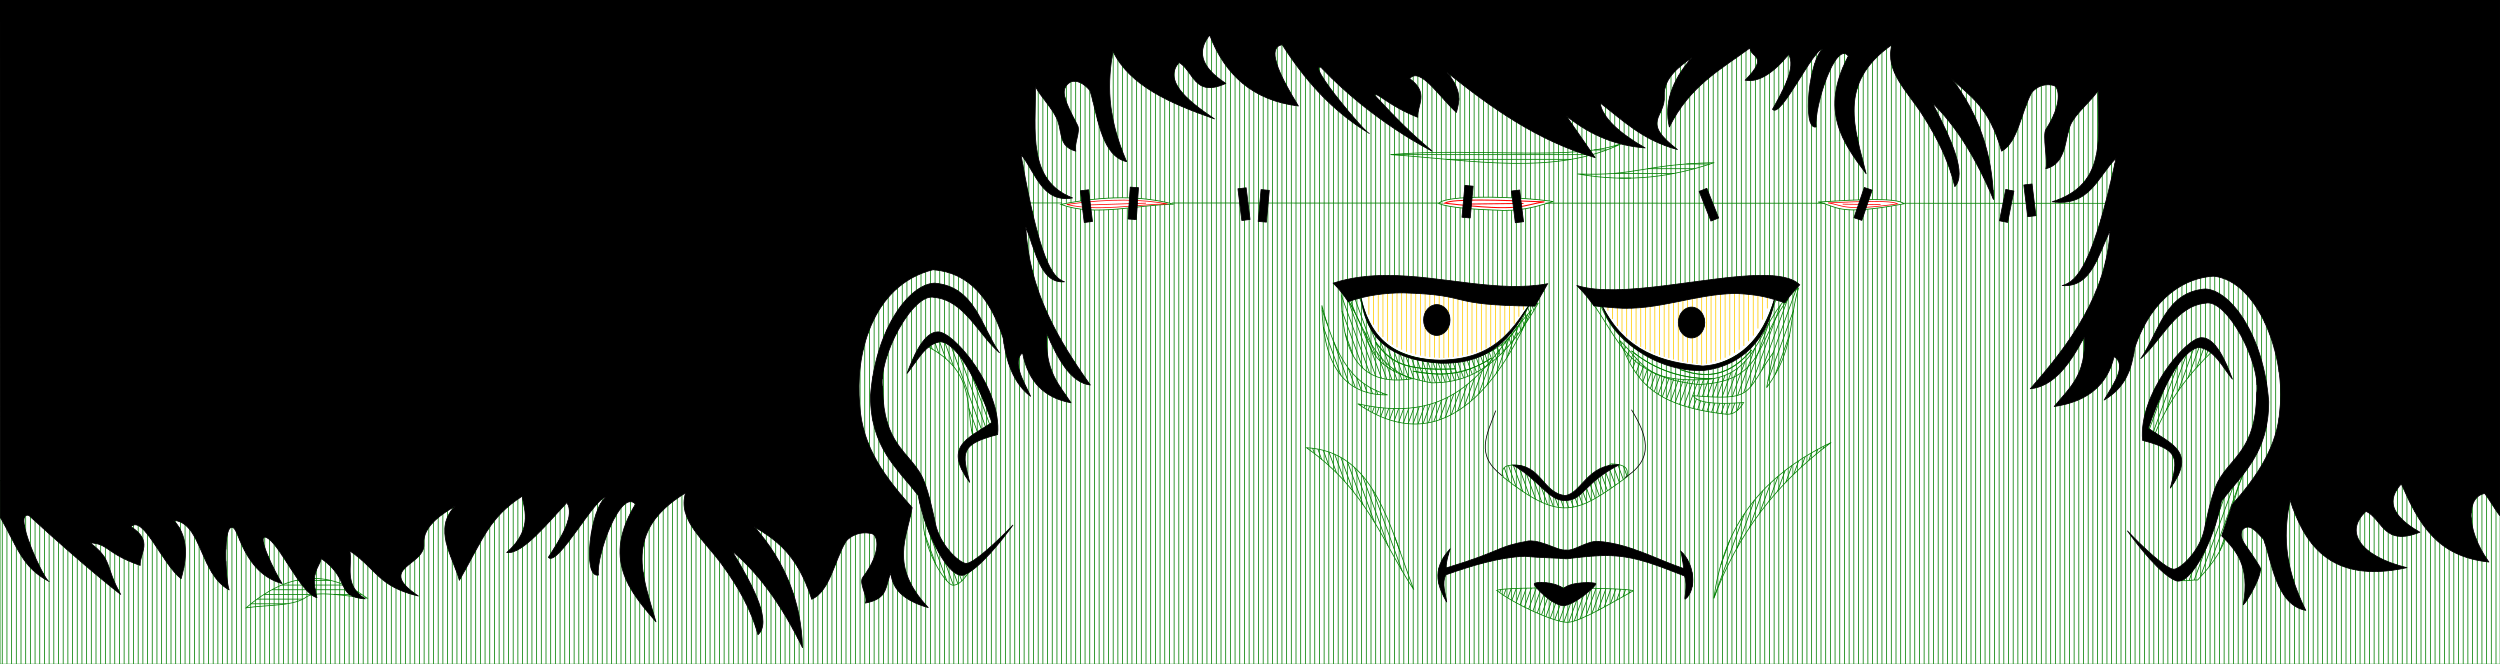 <?xml version="1.0" encoding="UTF-8" standalone="no"?>
<!-- Created with Inkscape (http://www.inkscape.org/) -->

<svg
   xmlns:dc="http://purl.org/dc/elements/1.1/"
   xmlns:cc="http://creativecommons.org/ns#"
   xmlns:rdf="http://www.w3.org/1999/02/22-rdf-syntax-ns#"
   xmlns:svg="http://www.w3.org/2000/svg"
   xmlns="http://www.w3.org/2000/svg"
   xmlns:sodipodi="http://sodipodi.sourceforge.net/DTD/sodipodi-0.dtd"
   xmlns:inkscape="http://www.inkscape.org/namespaces/inkscape"
   sodipodi:docname="Plot - Halloween - Frankie.svg"
   inkscape:version="0.48.4 r9939"
   version="1.1"
   id="svg2"
   height="850"
   width="3200">
  <sodipodi:namedview
     id="base"
     pagecolor="#ffffff"
     bordercolor="#666666"
     borderopacity="1.0"
     inkscape:pageopacity="0.0"
     inkscape:pageshadow="2"
     inkscape:zoom="0.484375"
     inkscape:cx="2056.4613"
     inkscape:cy="425"
     inkscape:document-units="px"
     showgrid="false"
     inkscape:window-width="824"
     inkscape:window-height="972"
     inkscape:window-x="840"
     inkscape:window-y="0"
     inkscape:window-maximized="0"
     inkscape:current-layer="layer2" />
  <defs
     id="defs4" />
  <g
     transform="translate(0,150)"
     style="display:inline"
     inkscape:label="1 - Leg Warmer Yellow"
     id="layer2"
     inkscape:groupmode="layer"
     sodipodi:insensitive="true">
    <g
       id="g2999"
       style="stroke:#ffcc00">
      <path
         id="path3002"
         transform="translate(0,-150)"
         d="m 1746.153,369.091 0,10.262 m 6,23.458 0,-34.508 m 6,-0.368 0,47.676 m 6,9.159 0,-56.874 m 6,-0.025 0,63.645 m 6,5.388 0,-68.898 m 6,0.136 0,73.118 m 6,3.466 0,-76.35 m 6,0.283 0,78.987 m 6,2.529 0,-81.234 m 6,0.283 0,82.894 m 6,1.679 0,-84.29 m 6,0.283 0,85.381 m 6,1.069 0,-86.07 m 6,0.397 0,86.558 m 6,0.635 0,-86.797 m 6,0.397 0,86.862 m 6,0.079 0,-86.544 m 6,0.397 0,85.556 m 6,-0.592 0,-84.538 m 6,0.475 0,83.173 m 6,-0.999 0,-81.699 m 6,0.475 0,80.014 m 6,-1.486 0,-78.053 m 6,0.475 0,75.839 m 6,-2.07 0,-73.293 m 6,0.55 0,70.18 m 6,-2.953 0,-66.677 m 6,0.55 0,62.53 m 6,-4.511 0,-57.469 m 6,0.55 0,51.43 m 6,-6.802 0,-44.023 m 6,0.662 0,35.042 m 6,-9.046 0,-25.333 m 6,0.663 0,15.657 m 6,-8.154 0,-6.699"
         style="fill:none;stroke:#ffcc00;stroke-width:1"
         inkscape:connector-curvature="0" />
    </g>
    <g
       id="g3004"
       style="stroke:#ffcc00">
      <path
         id="path3007"
         transform="translate(0,-150)"
         d="m 2052.153,382.161 0,4.319 m 6,11.272 0,-16.699 m 6,-0.859 0,28.244 m 6,8.869 0,-37.826 m 6,-0.713 0,45.912 m 6,6.101 0,-52.726 m 6,-0.71 0,58.532 m 6,4.349 0,-63.461 m 6,-0.58 0,67.855 m 6,3.167 0,-71.602 m 6,-0.58 0,75.016 m 6,2.559 0,-78.155 m 6,-0.563 0,80.882 m 6,2.045 0,-83.406 m 6,-0.479 0,85.606 m 6,1.611 0,-87.696 m 6,-0.479 0,89.62 m 6,1.242 0,-91.341 m 6,-0.479 0,93.061 m 6,0.972 0,-94.447 m 6,-0.363 0,95.738 m 6,0.928 0,-97.029 m 6,-0.363 0,96.133 m 6,-1.373 0,-95.123 m 6,-0.363 0,93.626 m 6,-1.971 0,-92.017 m 6,-0.242 0,89.741 m 6,-2.881 0,-87.101 m 6,-0.242 0,84.035 m 6,-4.079 0,-80.078 m 6,-0.121 0,75.305 m 6,-5.892 0,-69.482 m 6,0.061 0,62.224 m 6,-9.136 0,-53.027 m 6,0.371 0,41.252 m 6,-14.302 0,-26.491 m 6,1.114 0,9.864"
         style="fill:none;stroke:#ffcc00;stroke-width:1"
         inkscape:connector-curvature="0" />
    </g>
  </g>
  <g
     transform="translate(0,150)"
     style="display:inline"
     inkscape:label="2 - Argyle Green"
     id="layer6"
     inkscape:groupmode="layer"
     sodipodi:insensitive="true">
    <g
       style="stroke:#008000"
       id="g3974">
      <g
         style="stroke:#008000"
         id="g3306">
        <path
           inkscape:connector-curvature="0"
           style="fill:none;stroke:#008000;stroke-width:1.06px;stroke-linecap:butt;stroke-linejoin:miter;stroke-opacity:1;display:inline"
           d="m 2718.156,34.844 -1438.125,0.562 2.906,248.062 L 1088.875,367.688 1078.812,613.125 0,614.969 l 0,235.25 3200.188,0 0,-242.781 -253.656,0.469 -36.406,-242.969 -182.938,-52.531 -9.031,-277.562 z m -821.094,217.562 c 31.977,-0.219 69.816,2.276 91.062,5.594 -18.386,5.173 -34.588,11.418 -63.469,11.344 -38.621,-1.104 -69.177,-3.528 -83.094,-8.75 3.651,-5.674 27.285,-7.995 55.5,-8.188 z m -461.344,0.75 c 25.559,-0.035 47.225,3.129 66.562,8.219 -46.611,0.61 -101.723,16.319 -144.406,0.25 29.706,-5.923 55.291,-8.438 77.844,-8.469 z m 962.156,2.312 c 19.904,-0.063 34.582,1.288 39.375,5.344 -87.526,16.596 -85.437,2.646 -110.062,-2.188 25.649,-1.629 50.783,-3.093 70.688,-3.156 z M 2241.062,362.875 c 21.279,-0.153 35.696,1.063 36.625,4.406 -16.599,42.736 -25.479,89.422 -97.781,103.531 -103.743,-14.018 -115.559,-53.813 -135.312,-91.375 7.182,-3.477 132.632,-16.104 196.469,-16.562 z m -481.531,1.438 c 55.35,-0.363 206.188,13.492 206.188,15.938 -29.512,31.271 -26.389,75.048 -120.094,81.75 -77.75,-3.653 -100.141,-44.109 -105.469,-95.875 2.136,-1.207 9.125,-1.745 19.375,-1.812 z"
           transform="translate(0,-150)"
           id="path3284" />
        <path
           inkscape:connector-curvature="0"
           style="fill:none;stroke:#008000;stroke-width:1"
           d="m 2.879,614.964 0,235.255 m 6,0 0,-235.265 m 6,-0.01 0,235.275 m 6,0 0,-235.286 m 6,-0.01 0,235.296 m 6,0 0,-235.306 m 6,-0.01 0,235.316 m 6,0 0,-235.327 m 6,-0.01 0,235.337 m 6,0 0,-235.347 m 6,-0.01 0,235.357 m 6,0 0,-235.368 m 6,-0.01 0,235.378 m 6,0 0,-235.388 m 6,-0.01 0,235.398 m 6,0 0,-235.409 m 6,-0.01 0,235.419 m 6,0 0,-235.429 m 6,-0.01 0,235.44 m 6,0 0,-235.45 m 6,-0.01 0,235.46 m 6,0 0,-235.47 m 6,-0.01 0,235.481 m 6,0 0,-235.491 m 6,-0.01 0,235.501 m 6,0 0,-235.511 m 6,-0.01 0,235.522 m 6,0 0,-235.532 m 6,-0.01 0,235.542 m 6,0 0,-235.552 m 6,-0.01 0,235.563 m 6,0 0,-235.573 m 6,-0.01 0,235.583 m 6,0 0,-235.593 m 6,-0.01 0,235.604 m 6,0 0,-235.614 m 6,-0.01 0,235.624 m 6,0 0,-235.634 m 6,-0.01 0,235.645 m 6,0 0,-235.655 m 6,-0.01 0,235.665 m 6,0 0,-235.675 m 6,-0.01 0,235.686 m 6,0 0,-235.696 m 6,-0.01 0,235.706 m 6,0 0,-235.716 m 6,-0.01 0,235.727 m 6,0 0,-235.737 m 6,-0.01 0,235.747 m 6,0 0,-235.757 m 6,-0.01 0,235.768 m 6,0 0,-235.778 m 6,-0.01 0,235.788 m 6,0 0,-235.798 m 6,-0.01 0,235.809 m 6,0 0,-235.819 m 6,-0.01 0,235.829 m 6,0 0,-235.839 m 6,-0.01 0,235.85 m 6,0 0,-235.86 m 6,-0.01 0,235.87 m 6,0 0,-235.88 m 6,-0.01 0,235.891 m 6,0 0,-235.901 m 6,-0.01 0,235.911 m 6,0 0,-235.921 m 6,-0.01 0,235.932 m 6,0 0,-235.942 m 6,-0.01 0,235.952 m 6,0 0,-235.962 m 6,-0.01 0,235.973 m 6,0 0,-235.983 m 6,-0.01 0,235.993 m 6,0 0,-236.003 m 6,-0.01 0,236.014 m 6,0 0,-236.024 m 6,-0.01 0,236.034 m 6,0 0,-236.044 m 6,-0.01 0,236.055 m 6,0 0,-236.065 m 6,-0.01 0,236.075 m 6,0 0,-236.086 m 6,-0.01 0,236.096 m 6,0 0,-236.106 m 6,-0.01 0,236.116 m 6,0 0,-236.127 m 6,-0.01 0,236.137 m 6,0 0,-236.147 m 6,-0.01 0,236.157 m 6,0 0,-236.168 m 6,-0.01 0,236.178 m 6,0 0,-236.188 m 6,-0.01 0,236.198 m 6,0 0,-236.209 m 6,-0.01 0,236.219 m 6,0 0,-236.229 m 6,-0.01 0,236.239 m 6,0 0,-236.25 m 6,-0.01 0,236.26 m 6,0 0,-236.27 m 6,-0.01 0,236.28 m 6,0 0,-236.291 m 6,-0.01 0,236.301 m 6,0 0,-236.311 m 6,-0.01 0,236.321 m 6,0 0,-236.332 m 6,-0.01 0,236.342 m 6,0 0,-236.352 m 6,-0.01 0,236.362 m 6,0 0,-236.373 m 6,-0.01 0,236.383 m 6,0 0,-236.393 m 6,-0.01 0,236.403 m 6,0 0,-236.414 m 6,-0.01 0,236.424 m 6,0 0,-236.434 m 6,-0.01 0,236.444 m 6,0 0,-236.455 m 6,-0.01 0,236.465 m 6,0 0,-236.475 m 6,-0.01 0,236.485 m 6,0 0,-236.496 m 6,-0.01 0,236.506 m 6,0 0,-236.516 m 6,-0.01 0,236.526 m 6,0 0,-236.537 m 6,-0.01 0,236.547 m 6,0 0,-236.557 m 6,-0.01 0,236.567 m 6,0 0,-236.578 m 6,-0.01 0,236.588 m 6,0 0,-236.598 m 6,-0.01 0,236.608 m 6,0 0,-236.619 m 6,-0.01 0,236.629 m 6,0 0,-236.639 m 6,-0.01 0,236.65 m 6,0 0,-236.66 m 6,-0.01 0,236.67 m 6,0 0,-236.68 m 6,-0.01 0,236.691 m 6,0 0,-236.701 m 6,-0.01 0,236.711 m 6,0 0,-236.721 m 6,-0.01 0,236.732 m 6,0 0,-236.742 m 6,-0.01 0,236.752 m 6,0 0,-236.762 m 6,-0.01 0,236.773 m 6,0 0,-236.783 m 6,-0.01 0,236.793 m 6,0 0,-236.803 m 6,-0.01 0,236.814 m 6,0 0,-236.824 m 6,-0.01 0,236.834 m 6,0 0,-236.844 m 6,-0.01 0,236.855 m 6,0 0,-236.865 m 6,-0.01 0,236.875 m 6,0 0,-236.885 m 6,-0.01 0,236.896 m 6,0 0,-236.906 m 6,-0.01 0,236.916 m 6,0 0,-236.926 m 6,-0.01 0,236.937 m 6,0 0,-236.947 m 6,-0.01 0,236.957 m 6,0 0,-236.967 m 6,-0.01 0,236.978 m 6,0 0,-236.988 m 6,-0.01 0,236.998 m 6,0 0,-237.008 m 6,-0.01 0,237.019 m 6,0 0,-237.029 m 6,-0.01 0,237.039 m 6,0 0,-237.049 m 6,-0.01 0,237.06 m 6,0 0,-237.07 m 6,-0.01 0,237.08 m 6,0 0,-237.09 m 6,-99.198 0,336.289 m 6,0 0,-482.533 m 6,-2.604 0,485.137 m 6,0 0,-487.741 m 6,-2.604 0,490.345 m 6,0 0,-492.949 m 6,-2.604 0,495.552 m 6,0 0,-498.156 m 6,-2.604 0,500.76 m 6,0 0,-503.364 m 6,-2.604 0,505.968 m 6,0 0,-508.572 m 6,-2.604 0,511.176 m 6,0 0,-513.779 m 6,-2.604 0,516.383 m 6,0 0,-518.987 m 6,-2.604 0,521.591 m 6,0 0,-524.195 m 6,-2.604 0,526.799 m 6,0 0,-529.403 m 6,-2.604 0,532.007 m 6,0 0,-534.61 m 6,-2.604 0,537.214 m 6,0 0,-539.818 m 6,-2.604 0,542.422 m 6,0 0,-545.026 m 6,-2.604 0,547.63 m 6,0 0,-550.234 m 6,-2.604 0,552.837 m 6,0 0,-555.441 m 6,-2.604 0,558.045 m 6,0 0,-560.649 m 6,-2.604 0,563.253 m 6,-742.423 0,-72.39 m 0,248.956 0,565.857 m 6,0 0,-814.815 m 6,-0.002 0,814.818 m 6,0 0,-814.82 m 6,-0.002 0,814.822 m 6,0 0,-814.825 m 6,-0.002 0,814.827 m 6,0 0,-814.829 m 6,-0.002 0,814.832 m 6,0 0,-814.834 m 6,-0.002 0,814.836 m 6,0 0,-814.839 m 6,-0.002 0,814.841 m 6,-588.772 0,-226.071 m 0,226.577 0,588.267 m 6,-589.836 0,-225.01 m 0,228.533 0,586.313 m 6,-590.9 0,-223.948 m 0,230.049 0,584.799 m 6,-591.965 0,-222.886 m 0,231.274 0,583.577 m 6,-592.867 0,-221.986 m 0,232.227 0,582.626 m 6,-593.651 0,-221.204 m 0,232.804 0,582.051 m 6,-594.436 0,-220.421 m 0,233.209 0,581.649 m 6,-595.151 0,-219.708 m 0,233.451 0,581.409 m 6,-595.639 0,-219.224 m 0,233.426 0,581.436 m 6,-596.126 0,-218.739 m 0,233.259 0,581.606 m 6,-596.578 0,-218.289 m 0,232.934 0,581.933 m 6,-596.751 0,-218.118 m 0,232.608 0,582.261 m 6,-596.923 0,-217.948 m 0,232.19 0,582.682 m 6,-597.046 0,-217.828 m 0,231.618 0,583.256 m 6,-596.96 0,-217.916 m 0,231.046 0,583.831 m 6,-596.754 0,-218.124 m 0,230.454 0,584.424 m 6,-596.442 0,-218.439 m 0,229.806 0,585.075 m 6,-595.871 0,-219.012 m 0,229.157 0,585.726 m 6,-595.299 0,-219.586 m 0,228.521 0,586.364 m 6,-594.624 0,-220.264 m 0,227.965 0,586.922 m 6,-593.65 0,-221.24 m 0,227.409 0,587.481 m 6,-592.676 0,-222.217 m 0,226.873 0,588.019 m 6,-591.462 0,-223.433 m 0,226.591 0,588.304 m 6,-590.084 0,-224.813 m 0,226.309 0,588.588 m 6,0 0,-814.9 m 6,-0.002 0,814.902 m 6,0 0,-814.904 m 6,-0.002 0,814.907 m 6,0 0,-814.909 m 6,-0.002 0,814.911 m 6,0 0,-814.914 m 6,-0.002 0,814.916 m 6,0 0,-814.918 m 6,-0.002 0,814.921 m 6,0 0,-814.923 m 6,-0.002 0,814.925 m 6,0 0,-814.928 m 6,-0.002 0,814.93 m 6,0 0,-814.933 m 6,-0.002 0,814.935 m 6,0 0,-814.937 m 6,-0.002 0,814.94 m 6,0 0,-814.942 m 6,-0.002 0,814.944 m 6,0 0,-814.947 m 6,-0.002 0,814.949 m 6,0 0,-814.951 m 6,-0.002 0,814.954 m 6,0 0,-814.956 m 6,-0.002 0,814.958 m 6,0 0,-814.961 m 6,-0.002 0,814.963 m 6,0 0,-814.965 m 6,-0.002 0,814.968 m 6,0 0,-814.97 m 6,-0.002 0,814.972 m 6,0 0,-814.975 m 6,-0.002 0,814.977 m 6,0 0,-814.979 m 6,-0.002 0,814.982 m 6,0 0,-814.984 m 6,-0.002 0,814.986 m 6,0 0,-814.989 m 6,-0.002 0,814.991 m 6,-484.908 0,-330.086 m 0,348.9 0,466.093 m 6,-485.505 0,-329.49 m 0,369.452 0,445.544 m 6,-485.731 0,-329.267 m 0,382.098 0,432.9 m 6,-485.88 0,-329.12 m 0,391.087 0,423.913 m 6,-485.764 0,-329.239 m 0,397.978 0,417.025 m 6,-485.647 0,-329.358 m 0,403.534 0,411.472 m 6,-485.531 0,-329.477 m 0,408.038 0,406.97 m 6,-485.397 0,-329.613 m 0,411.659 0,403.351 m 6,-485.102 0,-329.91 m 0,414.756 0,400.256 m 6,-484.808 0,-330.207 m 0,417.457 0,397.558 m 6,-484.513 0,-330.504 m 0,419.492 0,395.525 m 6,-484.218 0,-330.801 m 0,421.364 0,393.656 m 6,-483.924 0,-331.098 m 0,422.785 0,392.236 m 6,-483.531 0,-331.493 m 0,424.048 0,390.976 m 6,-483.135 0,-331.891 m 0,424.965 0,390.061 m 6,-482.739 0,-332.29 m 0,425.795 0,389.234 m 6,-482.343 0,-332.689 m 0,426.275 0,388.756 m 6,-592.037 0,-222.997 m 0,226.423 0,106.664 m 0,481.946 0,-388.278 m 6,-426.758 0,220.987 m 0,112.52 0,-105.556 m 0,198.33 0,388.754 m 6,-595.246 0,-219.792 m 0,229.12 0,104.858 m 0,481.06 0,-389.366 m 6,-425.674 0,218.967 m 0,115.482 0,-104.401 m 0,194.96 0,390.033 m 6,-596.689 0,-218.354 m 0,230.771 0,104.149 m 0,480.123 0,-391.066 m 6,-423.98 0,217.942 m 0,117.449 0,-103.975 m 0,191.532 0,392.098 m 6,-597.359 0,-217.689 m 0,231.86 0,104.001 m 0,479.186 0,-393.5 m 6,-421.55 0,217.523 m 0,118.846 0,-104.064 m 0,187.709 0,395.036 m 6,-597.695 0,-217.357 m 0,232.75 0,104.154 m 0,478.149 0,-396.964 m 6,-418.09 0,217.265 m 0,120.172 0,-104.295 m 0,182.808 0,399.104 m 6,-597.713 0,-217.344 m 0,233.386 0,104.585 m 0,477.085 0,-401.858 m 6,-413.201 0,217.423 m 0,121.083 0,-104.875 m 0,176.449 0,404.98 m 6,-597.56 0,-217.502 m 0,233.874 0,105.188 m 0,476 0,-408.697 m 6,-406.367 0,217.617 m 0,122.051 0,-105.551 m 0,167.559 0,413.387 m 6,-597.167 0,-217.899 m 0,234.087 0,106.188 m 0,474.791 0,-419.04 m 6,-396.029 0,218.18 m 0,122.701 0,-106.941 m 0,155.235 0,425.893 m 6,-596.609 0,-218.462 m 0,233.453 0,108.036 m 0,473.583 0,-434.343 m 6,-380.731 0,218.752 m 0,123.46 0,-109.407 m 0,138.572 0,443.696 m 6,-595.843 0,-219.233 m 0,231.95 0,110.995 m 0,472.131 0,-453.018 m 6,-362.06 0,219.714 m 0,123.963 0,-112.896 m 0,122.562 0,461.735 m 6,-594.886 0,-220.194 m 0,229.322 0,115.502 m 0,470.257 0,-468.997 m 6,-346.085 0,220.738 m 0,594.345 0,-587.313 m 6,-227.773 0,221.48 m 0,593.605 0,-588.943 m 6,-226.144 0,222.222 m 0,592.865 0,-590.691 m 6,-224.399 0,815.09 m 6,0 0,-815.092 m 6,-0.002 0,815.094 m 6,0 0,-815.097 m 6,-0.002 0,815.099 m 6,0 0,-815.101 m 6,-0.002 0,815.104 m 6,0 0,-815.106 m 6,-0.002 0,815.109 m 6,0 0,-815.111 m 6,-0.002 0,343.29 m 0,471.823 0,-462.403 m 6,-352.713 0,342.316 m 0,472.8 0,-450.832 m 6,-364.285 0,341.5 m 0,473.617 0,-440.425 m 6,-374.695 0,340.685 m 0,474.435 0,-431.598 m 6,-383.524 0,339.955 m 0,475.167 0,-424.229 m 6,-390.896 0,339.286 m 0,475.839 0,-418.096 m 6,-397.032 0,338.617 m 0,476.511 0,-412.923 m 6,-402.206 0,337.947 m 0,477.182 0,-408.455 m 6,-406.677 0,337.335 m 0,477.797 0,-404.483 m 6,-410.652 0,336.755 m 0,478.379 0,-401.227 m 6,-413.91 0,336.175 m 0,478.962 0,-398.216 m 6,-416.923 0,335.595 m 0,479.544 0,-395.585 m 6,-419.557 0,335.015 m 0,480.126 0,-393.227 m 6,-421.916 0,334.503 m 0,480.64 0,-391.125 m 6,-424.021 0,334 m 0,481.146 0,-389.193 m 6,-425.955 0,333.497 m 0,481.651 0,-387.538 m 6,-427.613 0,332.994 m 0,482.156 0,-385.882 m 6,-429.271 0,332.491 m 0,482.662 0,-384.591 m 6,-430.565 0,332.045 m 0,483.11 0,-383.314 m 6,-431.843 0,331.625 m 0,483.533 0,-382.112 m 6,-433.048 0,331.205 m 0,483.955 0,-381.158 m 6,-434.004 0,330.785 m 0,484.378 0,-380.205 m 6,-434.96 0,330.365 m 0,484.8 0,-379.635 m 6,-435.532 0,329.987 m 0,485.18 0,-381.047 m 6,-434.123 0,329.673 m 0,485.497 0,-382.471 m 6,-432.701 0,329.358 m 0,485.814 0,-384.425 m 6,-430.749 0,329.044 m 0,486.13 0,-386.452 m 6,-428.725 0,328.729 m 0,486.447 0,-389.039 m 6,-426.14 0,328.475 m 0,486.704 0,-391.937 m 6,-423.245 0,328.319 m 0,486.862 0,-395.263 m 6,-419.921 0,328.162 m 0,487.021 0,-399.386 m 6,-415.8 0,328.006 m 0,487.18 0,-404.182 m 6,-411.006 0,327.849 m 0,487.339 0,-409.896 m 6,-405.295 0,327.908 m 0,487.282 0,-416.831 m 6,-398.362 0,327.974 m 0,487.219 0,-425.339 m 6,-389.857 0,328.216 m 0,486.979 0,-435.871 m 6,-379.327 0,328.608 m 0,486.59 0,-449.084 m 6,-366.116 0,329.299 m 0,485.901 0,-464.675 m 6,-350.527 0,331.3 m 0,483.902 0,-480.764 m 6,-334.441 0,815.205 m 6,0 0,-815.207 m 6,-0.002 0,815.209 m 6,0 0,-815.212 m 6,-0.002 0,815.214 m 6,0 0,-815.216 m 6,-0.002 0,815.219 m 6,0 0,-815.221 m 6,-0.002 0,223.417 m 0,591.807 0,-590.621 m 6,-224.605 0,223.072 m 0,592.153 0,-588.896 m 6,-226.332 0,222.728 m 0,592.5 0,-586.738 m 6,-228.492 0,222.384 m 0,592.846 0,-584.699 m 6,-230.534 0,222.04 m 0,593.193 0,-583.157 m 6,-232.078 0,221.696 m 0,593.539 0,-582.208 m 6,-233.03 0,221.39 m 0,593.848 0,-581.706 m 6,-233.534 0,221.15 m 0,594.09 0,-581.549 m 6,-233.694 0,220.911 m 0,594.332 0,-581.64 m 6,-233.604 0,220.733 m 0,594.511 0,-581.972 m 6,-233.275 0,220.625 m 0,594.622 0,-582.476 m 6,-232.773 0,220.518 m 0,594.732 0,-583.054 m 6,-232.198 0,220.588 m 0,594.664 0,-583.826 m 6,-231.428 0,220.693 m 0,594.561 0,-584.612 m 6,-230.644 0,220.987 m 0,594.27 0,-585.551 m 6,-229.708 0,221.454 m 0,593.805 0,-586.489 m 6,-228.772 0,222.202 m 0,593.059 0,-587.544 m 6,-227.719 0,223.675 m 0,591.589 0,-588.621 m 6,-226.644 0,815.266 m 6,0 0,-815.268 m 6,-0.002 0,815.27 m 6,0 0,-815.273 m 6,-0.002 0,815.275 m 6,0 0,-815.277 m 6,-0.002 0,815.28 m 6,0 0,-815.282 m 6,-0.002 0,815.285 m 6,0 0,-815.287 m 6,-0.002 0,815.289 m 6,0 0,-815.292 m 6,-0.002 0,815.294 m 6,0 0,-815.296 m 6,-0.002 0,815.299 m 6,0 0,-815.301 m 6,-0.002 0,815.303 m 6,0 0,-815.306 m 6,-0.002 0,815.308 m 6,0 0,-815.31 m 6,-0.002 0,815.313 m 6,0 0,-815.315 m 6,-0.002 0,815.317 m 6,0 0,-815.32 m 6,-0.002 0,815.322 m 6,0 0,-815.324 m 6,-0.002 0,815.327 m 6,0 0,-815.329 m 6,-0.002 0,815.331 m 6,0 0,-815.334 m 6,-0.002 0,815.336 m 6,0 0,-815.339 m 6,-0.002 0,815.341 m 6,0 0,-815.343 m 6,-0.002 0,815.346 m 6,0 0,-815.348 m 6,-0.002 0,815.35 m 6,0 0,-815.353 m 6,-0.002 0,815.355 m 6,0 0,-815.357 m 6,-0.002 0,815.36 m 6,0 0,-815.362 m 6,-0.002 0,815.364 m 6,0 0,-815.367 m 6,-0.002 0,815.369 m 6,0 0,-815.371 m 6,-0.002 0,815.374 m 6,0 0,-731.684 m 6,184.4 0,547.284 m 6,0 0,-536.178 m 6,1.723 0,534.455 m 6,0 0,-532.732 m 6,1.723 0,531.009 m 6,0 0,-529.286 m 6,1.723 0,527.563 m 6,0 0,-525.841 m 6,1.723 0,524.118 m 6,0 0,-522.395 m 6,1.723 0,520.672 m 6,0 0,-518.949 m 6,1.723 0,517.226 m 6,0 0,-515.503 m 6,1.723 0,513.78 m 6,0 0,-512.057 m 6,1.723 0,510.334 m 6,0 0,-508.611 m 6,1.723 0,506.888 m 6,0 0,-505.165 m 6,1.723 0,503.443 m 6,0 0,-501.72 m 6,1.723 0,499.997 m 6,0 0,-498.274 m 6,1.723 0,496.551 m 6,0 0,-494.828 m 6,1.723 0,493.105 m 6,0 0,-491.382 m 6,1.723 0,489.659 m 6,0 0,-487.936 m 6,1.723 0,486.213 m 6,0 0,-466.899 m 6,40.043 0,426.856 m 6,0 0,-386.813 m 6,40.043 0,346.77 m 6,0 0,-306.728 m 6,40.043 0,266.685 m 6,0 0,-242.317 m 6,-0.011 0,242.328 m 6,0 0,-242.339 m 6,-0.011 0,242.35 m 6,0 0,-242.361 m 6,-0.011 0,242.372 m 6,0 0,-242.383 m 6,-0.011 0,242.394 m 6,0 0,-242.406 m 6,-0.011 0,242.417 m 6,0 0,-242.428 m 6,-0.011 0,242.439 m 6,0 0,-242.45 m 6,-0.011 0,242.461 m 6,0 0,-242.472 m 6,-0.011 0,242.483 m 6,0 0,-242.494 m 6,-0.011 0,242.505 m 6,0 0,-242.516 m 6,-0.011 0,242.528 m 6,0 0,-242.539 m 6,-0.011 0,242.55 m 6,0 0,-242.561 m 6,-0.011 0,242.572 m 6,0 0,-242.583 m 6,-0.011 0,242.594 m 6,0 0,-242.605 m 6,-0.011 0,242.616 m 6,0 0,-242.627 m 6,-0.011 0,242.638 m 6,0 0,-242.649 m 6,-0.011 0,242.661 m 6,0 0,-242.672 m 6,-0.011 0,242.683 m 6,0 0,-242.694 m 6,-0.011 0,242.705 m 6,0 0,-242.716 m 6,-0.011 0,242.727 m 6,0 0,-242.738 m 6,-0.011 0,242.749 m 6,0 0,-242.76 m 6,-0.011 0,242.771"
           transform="translate(0,-150)"
           id="path3309" />
      </g>
    </g>
    <g
       transform="translate(0.119,-151.291)"
       id="g4033"
       style="stroke:#008000;display:inline">
      <path
         sodipodi:nodetypes="cccc"
         inkscape:connector-curvature="0"
         id="path4015"
         d="m 314.839,779.29 c 50.955,-43.609 102.508,-51.326 154.839,-12.387 -29.433,-3.22 -63.078,-9.249 -76.903,-2.065 -14.959,12.531 -50.697,10.517 -77.935,14.452 z"
         style="fill:none;stroke:#008000;stroke-width:1px;stroke-linecap:butt;stroke-linejoin:miter;stroke-opacity:1" />
      <path
         id="path4036"
         d="m 321.168,774.158 45.524,0 m 20.93,-6 -58.53,0 m 8.836,-6 65.077,0 m 59.788,0 -35.345,0 m -79.284,-6 104.838,0 m -12.029,-6 -80.246,0 m 18.939,-6 42.781,0"
         style="fill:none;stroke:#008000;stroke-width:1"
         inkscape:connector-curvature="0" />
    </g>
    <path
       style="fill:none;stroke:#008000;stroke-width:1px;stroke-linecap:butt;stroke-linejoin:miter;stroke-opacity:1;display:inline"
       d="m 1309.47,109.786 50.014,0.016 m 140.387,0.045 c 115.606,0.037 231.212,0.075 346.818,0.112 m 131.385,0.042 c 119.484,0.038 238.968,0.077 358.452,0.116 m 98.539,0.032 267.086,0.086"
       id="path4171"
       inkscape:connector-curvature="0"
       sodipodi:nodetypes="cccccccc" />
    <g
       transform="translate(0.119,-151.291)"
       id="g3394"
       style="stroke:#008000;display:inline">
      <g
         id="g3649"
         style="stroke:#008000">
        <path
           style="fill:none;stroke:#008000;stroke-width:1px;stroke-linecap:butt;stroke-linejoin:miter;stroke-opacity:1"
           d="m 1915.871,757.097 c 6.205,-5.458 175.634,-3.622 174.452,0.516 -26.007,14.262 -68.09,40.06 -84.129,40.258 -16.039,0.198 -67.964,-22.956 -90.323,-40.774 z"
           id="path4218"
           inkscape:connector-curvature="0"
           sodipodi:nodetypes="cczc" />
        <path
           id="path3652"
           d="m 1920.985,755.898 -1.4,3.847 m 5.069,3.615 2.95,-8.104 m 6.51,-0.342 -4.253,11.686 m 5.234,3.163 5.529,-15.192 m 6.494,-0.3 -6.721,18.466 m 5.348,2.85 7.802,-21.436 m 6.428,-0.119 -8.864,24.355 m 5.442,2.591 9.851,-27.065 m 6.428,-0.119 -10.837,29.775 m 5.511,2.403 11.721,-32.204 m 6.386,-0.003 -12.573,34.544 m 5.576,2.223 13.383,-36.77 m 6.386,-0.003 -14.126,38.812 m 5.683,1.929 14.829,-40.743 m 6.359,0.072 -15.388,42.278 m 5.9,1.332 15.841,-43.522 m 6.353,0.088 -15.903,43.693 m 6.955,-1.565 15.301,-42.04 m 6.353,0.088 -14.343,39.408 m 7.608,-3.361 13.055,-35.867 m 6.315,0.192 -11.637,31.972 m 7.833,-3.977 10.119,-27.803 m 6.315,0.192 -8.458,23.238 m 7.976,-4.372 6.756,-18.563 m 6.246,0.382 -5.021,13.794 m 8.026,-4.508 3.241,-8.905 m 6.163,0.611 -1.378,3.786"
           style="fill:none;stroke:#008000;stroke-width:1"
           inkscape:connector-curvature="0" />
      </g>
    </g>
    <g
       transform="translate(0.119,-151.291)"
       id="g3399"
       style="stroke:#008000;display:inline">
      <path
         style="fill:none;stroke:#008000;stroke-width:1px;stroke-linecap:butt;stroke-linejoin:miter;stroke-opacity:1"
         d="m 1187.097,444.839 c 62.442,32.258 48.092,77.626 58.839,118.71 6.097,-10.529 16.301,-15.925 27.871,-19.613 -26.243,-45.107 -44.137,-128.105 -86.71,-99.097 z"
         id="path4204"
         inkscape:connector-curvature="0"
         sodipodi:nodetypes="cccc" />
      <path
         inkscape:connector-curvature="0"
         style="fill:none;stroke:#008000;stroke-width:1"
         d="m 1191.131,442.389 2.187,6.009 m 8.29,5.234 -4.934,-13.556 m 5.96,-1.167 7.848,21.563 m 36.787,101.072 -3.92,-10.77 m -34.107,-111.25 11.307,31.065 m 31.14,85.556 -11.708,-32.167 m -23.098,-81.004 39.709,109.098 m 5.21,-3.229 -35.346,-97.111 m 15.374,24.697 25.459,69.948 m 5.619,-2.106 -2.174,-5.974"
         id="path3402" />
    </g>
    <g
       transform="translate(0.119,-151.291)"
       id="g3404"
       style="stroke:#008000;display:inline">
      <path
         style="fill:none;stroke:#008000;stroke-width:1px;stroke-linecap:butt;stroke-linejoin:miter;stroke-opacity:1"
         d="m 1184,646.129 c 7.981,36.321 15.463,72.987 58.323,85.161 -5.782,6.007 -11.53,18.276 -22.194,19.097 -10.664,0.821 -49.179,-61.834 -36.129,-104.258 z"
         id="path4206"
         inkscape:connector-curvature="0"
         sodipodi:nodetypes="cczc" />
      <path
         inkscape:connector-curvature="0"
         style="fill:none;stroke:#008000;stroke-width:1"
         d="m 1183.467,684.475 14.354,39.439 m 13.985,20.88 -30.318,-83.299 m 1.785,-12.638 3.469,9.53 m 33.478,91.981 -17.567,-48.265 m 11.418,13.828 11.877,32.633 m 5.044,-3.686 -8.056,-22.134 m 7.933,4.252 4.631,12.723 m 4.398,-5.458 -1.57,-4.313"
         id="path3407" />
    </g>
    <g
       transform="translate(0.119,-151.291)"
       id="g3409"
       style="stroke:#008000;display:inline">
      <path
         style="fill:none;stroke:#008000;stroke-width:1px;stroke-linecap:butt;stroke-linejoin:miter;stroke-opacity:1"
         d="m 1672.258,574.387 c 87.262,4.584 106.431,101.015 137.29,181.677 -40.822,-61.197 -58.065,-125.436 -137.29,-181.677 z"
         id="path4220"
         inkscape:connector-curvature="0"
         sodipodi:nodetypes="ccc" />
      <path
         inkscape:connector-curvature="0"
         style="fill:none;stroke:#008000;stroke-width:1"
         d="m 1673.395,574.486 0.379,1.04 m 8.79,6.608 -2.575,-7.073 m 6.772,1.064 4.829,13.268 m 9.299,8.005 -7.173,-19.709 m 7.178,2.177 9.72,26.705 m 10.338,10.859 -12.605,-34.632 m 7.858,4.048 15.925,43.754 m 12.47,16.718 -20.054,-55.098 m 9.073,7.386 25.464,69.962 m 17.408,30.284 -32.613,-89.604 m 12.828,17.7 37.802,103.861 m -2.435,-24.232 -7.728,-21.232"
         id="path3412" />
    </g>
    <g
       transform="translate(0.119,-151.291)"
       id="g3414"
       style="stroke:#008000;display:inline">
      <path
         style="fill:none;stroke:#008000;stroke-width:1px;stroke-linecap:butt;stroke-linejoin:miter;stroke-opacity:1"
         d="m 1691.871,392.194 c 1.519,80.488 31.704,115.267 84.129,114.581 -30.927,-10.311 -61.311,-25.876 -84.129,-114.581 z"
         id="path4210"
         inkscape:connector-curvature="0"
         sodipodi:nodetypes="ccc" />
      <path
         inkscape:connector-curvature="0"
         style="fill:none;stroke:#008000;stroke-width:1"
         d="m 1693.734,419.852 22.41,61.57 m -16.753,-63.572 -7.278,-19.997 m 14.064,38.64 20.05,55.088 m 8.462,5.707 -9.077,-24.94 m 10.881,12.353 5.937,16.312 m 7.308,2.536 -4.138,-11.368 m 8.307,5.279 2.813,7.729 m 6.719,0.918 -1.75,-4.807 m 7.461,2.956 0.85,2.334"
         id="path3417" />
    </g>
    <g
       transform="translate(0.119,-151.291)"
       id="g3419"
       style="stroke:#008000;display:inline">
      <path
         style="fill:none;stroke:#008000;stroke-width:1px;stroke-linecap:butt;stroke-linejoin:miter;stroke-opacity:1"
         d="m 1924.129,612.065 c 72.651,57.075 93.116,47.687 158.452,-0.516 0.354,-7.515 2.944,-15.652 -20.645,-16.516 -19.212,15.683 -37.118,35.937 -58.839,42.839 -23.544,-5.202 -38.045,-24.874 -55.226,-40.258 -17.075,-2.626 -28.564,-0.713 -23.742,14.452 z"
         id="path4216"
         inkscape:connector-curvature="0"
         sodipodi:nodetypes="cccccc" />
      <path
         inkscape:connector-curvature="0"
         style="fill:none;stroke:#008000;stroke-width:1"
         d="m 1925.28,599.907 6.564,18.035 m 8.735,6.456 -9.865,-27.105 m 6.153,-0.638 12.295,33.78 m 8.284,5.216 -14.045,-38.589 m 7.719,3.666 14.378,39.503 m 7.795,3.874 -12.361,-33.963 m 9.739,9.214 10.141,27.862 m 7.178,2.18 -8.189,-22.499 m 8.298,5.256 6.775,18.615 m 6.593,0.57 -5.706,-15.676 m 7.173,2.164 4.842,13.304 m 6.087,-0.82 -5.286,-14.523 m 5.404,-2.694 5.718,15.709 m 5.709,-1.858 -6.127,-16.833 m 5.12,-3.476 6.586,18.096 m 5.41,-2.678 -6.973,-19.158 m 4.949,-3.946 7.382,20.283 m 5.251,-3.115 -7.783,-21.384 m 4.851,-4.216 8.139,22.361 m 5.15,-3.393 -8.437,-23.182 m 4.854,-4.205 8.691,23.877 m 5.063,-3.632 -8.899,-24.45 m 5.409,-2.682 8.553,23.501 m 5.063,-3.632 -6.973,-19.157 m 7.207,2.257 4.706,12.931"
         id="path3422" />
    </g>
    <g
       transform="translate(0.119,-151.291)"
       id="g3531"
       style="stroke:#008000;display:inline">
      <path
         style="fill:none;stroke:#008000;stroke-width:1px;stroke-linecap:butt;stroke-linejoin:miter;stroke-opacity:1"
         d="m 1960.258,397.871 c -55.535,61.617 -87.153,150.897 -222.452,120.258 117.055,80.316 190.179,-44.986 222.452,-120.258 z"
         id="path4214"
         inkscape:connector-curvature="0"
         sodipodi:nodetypes="ccc" />
      <path
         inkscape:connector-curvature="0"
         id="path3534"
         d="m 1741.057,518.792 -0.418,1.149 m 5.18,3.312 1.182,-3.248 m 5.989,1.089 -1.925,5.288 m 5.327,2.906 2.638,-7.247 m 6.094,0.799 -3.332,9.154 m 5.484,2.476 3.994,-10.974 m 6.225,0.441 -4.638,12.744 m 5.65,2.019 5.25,-14.424 m 6.385,5.2e-4 -5.843,16.055 m 5.848,1.475 6.436,-17.683 m 6.528,-0.392 -6.948,19.09 m 6.121,0.725 7.491,-20.582 m 6.767,-1.049 -8.035,22.076 m 6.434,-0.133 8.493,-23.334 m 7.043,-1.807 -8.959,24.615 m 6.739,-0.973 9.459,-25.988 m 7.449,-2.924 -9.977,27.412 m 7.184,-2.197 10.483,-28.801 m 8.008,-4.46 -11.043,30.342 m 7.737,-3.716 11.682,-32.095 m 8.795,-6.621 -12.4,34.067 m 8.492,-5.789 13.284,-36.498 m 10.11,-10.233 -14.351,39.43 m 9.651,-8.972 15.507,-42.606 m 11.566,-14.234 -16.533,45.424 m 11.77,-14.794 16.848,-46.291 m 12.005,-15.44 -15.047,41.343 m 18.442,-33.125 8.034,-22.074"
         style="fill:none;stroke:#008000;stroke-width:1" />
    </g>
    <g
       transform="translate(0.119,-151.291)"
       id="g3536"
       style="stroke:#008000;display:inline">
      <path
         style="fill:none;stroke:#008000;stroke-width:1px;stroke-linecap:butt;stroke-linejoin:miter;stroke-opacity:1"
         d="m 2072.774,436.581 c 30.677,29.787 32.81,54.113 108.387,50.581 75.577,-3.532 68.665,-83.056 120.774,-117.161 -12.882,42.271 -4.462,77.814 -40.774,127.484 l 8.774,-45.419 c -37.602,54.386 -24.124,62.021 -102.71,55.742 4.527,7.919 22.706,11.822 64.516,8.774 -5.459,9.112 -12.107,15.45 -21.677,14.968 -100.366,-10.973 -118.096,-47.86 -137.29,-94.968 z"
         id="path3020"
         inkscape:connector-curvature="0"
         sodipodi:nodetypes="czccccccc" />
      <path
         inkscape:connector-curvature="0"
         id="path3539"
         d="m 2076.2,440.052 -0.899,2.471 m 3.44,8.091 2.072,-5.694 m 4.546,5.053 -3.064,8.419 m 3.727,7.304 3.854,-10.59 m 4.541,5.067 -4.488,12.33 m 4.097,6.287 5.016,-13.781 m 4.771,4.434 -5.507,15.131 m 4.519,5.127 5.951,-16.35 m 5.174,3.327 -6.437,17.685 m 4.822,4.293 6.997,-19.225 m 5.571,2.235 -7.579,20.824 m 5.142,3.415 8.168,-22.441 m 5.863,1.434 -8.825,24.247 m 5.397,2.716 9.464,-26.003 m 6.114,0.745 -10.154,27.898 m 5.571,2.236 10.779,-29.615 m 6.304,0.223 -11.493,31.577 m 5.727,1.808 12.097,-33.235 m 6.439,-0.148 -12.809,35.191 m 11.618,-14.377 7.636,-20.979 m -8.939,24.56 -4.466,12.27 m 12.008,-15.449 7.958,-21.864 m -10.026,27.546 -4.075,11.197 m 12.382,-16.477 8.449,-23.213 m -10.911,29.978 -4.002,10.996 m 12.704,-17.36 9.165,-25.181 m -11.819,32.473 -4.064,11.165 m 13.035,-18.271 10.136,-27.849 m -12.942,35.558 -4.243,11.659 m 13.413,-19.31 11.46,-31.486 m -14.327,39.364 -4.48,12.309 m 13.805,-20.385 13.397,-36.807 m -16.363,44.957 -4.746,13.039 m 14.344,-21.867 16.44,-45.168 m -19.614,53.89 -5.077,13.948 m 15.151,-24.083 21.912,-60.202 m -25.513,70.096 -5.006,13.755 m 16.199,-26.963 32.294,-88.726 m -36.967,101.566 -3.639,9.998 m 17.64,-30.921 37.806,-103.872 m 10.844,-12.251 -34.671,95.257 m 14.552,-22.437 29.276,-80.436 m -3.194,26.318 -32.738,89.947 m 9.265,-7.913 18.273,-50.203"
         style="fill:none;stroke:#008000;stroke-width:1" />
    </g>
    <g
       transform="translate(0.119,-151.291)"
       id="g3541"
       style="stroke:#008000;display:inline">
      <path
         style="fill:none;stroke:#008000;stroke-width:1px;stroke-linecap:butt;stroke-linejoin:miter;stroke-opacity:1"
         d="m 2757.677,557.871 c 17.852,-44.246 44.122,-78.202 74.323,-107.355 -24.194,-20.064 -44.92,9.573 -65.032,48 -12.639,26.391 -30.939,56.702 -9.29,59.355 z"
         id="path3024"
         inkscape:connector-curvature="0"
         sodipodi:nodetypes="cccc" />
      <path
         inkscape:connector-curvature="0"
         id="path3544"
         d="m 2753.249,527.13 -4.214,11.577 m 0.787,15.381 26.142,-71.826 m 14.09,-21.169 -35.008,96.184 m 17.651,-30.954 27.504,-75.567 m 8.191,-4.961 -20.395,56.035 m 12.559,-16.963 14.816,-40.706 m 6.129,0.704 -9.736,26.749 m 10.514,-11.344 4.786,-13.148"
         style="fill:none;stroke:#008000;stroke-width:1" />
    </g>
    <g
       transform="translate(0.119,-151.291)"
       id="g3546"
       style="stroke:#008000;display:inline">
      <path
         style="fill:none;stroke:#008000;stroke-width:1px;stroke-linecap:butt;stroke-linejoin:miter;stroke-opacity:1"
         d="m 2877.419,594.516 c -35.994,74.547 -7.109,87.699 -64.516,149.161 -9.979,-0.625 -19.957,4.341 -29.936,-3.613 80.27,-63.123 17.731,-87.59 94.452,-145.548 z"
         id="path3026"
         inkscape:connector-curvature="0"
         sodipodi:nodetypes="cccc" />
      <path
         inkscape:connector-curvature="0"
         id="path3549"
         d="m 2784.852,738.526 -0.812,2.23 m 5.384,2.751 4.65,-12.776 m 9.831,-9.468 -8.481,23.302 m 37.109,-84.414 11.428,-31.398 m -28.732,78.941 -13.313,36.578 m 6.586,-0.551 47.396,-130.219 m 9.828,-9.459 -49.442,135.84 m 11.178,-13.17 47.379,-130.173 m -21.457,76.496 -12.189,33.489"
         style="fill:none;stroke:#008000;stroke-width:1" />
    </g>
    <g
       transform="translate(0.119,-151.291)"
       id="g3551"
       style="stroke:#008000;display:inline">
      <path
         style="fill:none;stroke:#008000;stroke-width:1px;stroke-linecap:butt;stroke-linejoin:miter;stroke-opacity:1"
         d="m 2343.742,567.677 c -69.822,51.592 -120.285,117.871 -150.194,199.742 11.079,-80.975 49.95,-151.689 150.194,-199.742 z"
         id="path3022"
         inkscape:connector-curvature="0"
         sodipodi:nodetypes="ccc" />
      <path
         inkscape:connector-curvature="0"
         id="path3554"
         d="m 2214.008,692.968 -11.433,31.412 m -8.828,41.798 39.025,-107.219 m 12.631,-17.16 -22.346,61.394 m 15.834,-25.96 17.393,-47.786 m 10.051,-10.073 -14.152,38.883 m 11.968,-15.339 11.577,-31.808 m 9.059,-7.348 -9.534,26.195 m 10.539,-11.414 7.841,-21.544 m 8.442,-5.652 -6.174,16.962 m 9.745,-9.231 4.811,-13.218 m 8.117,-4.757 -3.494,9.601 m 9.214,-7.772 2.363,-6.493 m 7.85,-4.025 -1.177,3.234 m 8.851,-6.774 0.176,-0.485"
         style="fill:none;stroke:#008000;stroke-width:1" />
    </g>
    <g
       transform="translate(0.119,-151.291)"
       id="g3687"
       style="stroke:#008000;display:inline">
      <path
         style="fill:none;stroke:#008000;stroke-width:1px;stroke-linecap:butt;stroke-linejoin:miter;stroke-opacity:1"
         d="m 1716.645,373.613 c 0,73.399 19.112,124.018 90.323,112.516 -57.278,-21.094 -62.326,-79.478 -90.323,-112.516 z"
         id="path4212"
         inkscape:connector-curvature="0"
         sodipodi:nodetypes="ccc" />
      <path
         inkscape:connector-curvature="0"
         style="fill:none;stroke:#008000;stroke-width:1"
         d="m 1721.794,428.288 10.239,28.13 m 12.223,16.039 -26.7,-73.358 m -0.811,-19.772 36.289,99.704 m 7.799,3.884 -35.221,-96.769 m 20.918,39.929 21.573,59.27 m 6.899,1.413 -12.484,-34.299 m 10.979,12.622 8.167,22.439 m 6.471,0.236 -5.404,-14.849 m 8.427,5.61 3.287,9.032 m 6.186,-0.547 -1.524,-4.186 m 7.545,3.188 0.059,0.162"
         id="path3690" />
    </g>
    <g
       transform="translate(0.119,-151.291)"
       id="g3826"
       style="stroke:#008000;display:inline">
      <path
         style="fill:none;stroke:#008000;stroke-width:1px;stroke-linecap:butt;stroke-linejoin:miter;stroke-opacity:1"
         d="m 2019.097,223.935 c 76.903,2.925 82.064,-12.215 174.968,-14.452 -51.178,17.41 -107.442,26.373 -174.968,14.452 z"
         id="path3018"
         inkscape:connector-curvature="0"
         sodipodi:nodetypes="ccc" />
      <path
         inkscape:connector-curvature="0"
         id="path3829"
         d="m 2072.057,229.237 15.801,0 m 54.99,-6 -77.199,0 m 43.664,-6 58.953,0 m 20.22,-6 -30.124,0"
         style="fill:none;stroke:#008000;stroke-width:1" />
    </g>
    <g
       transform="translate(0.119,-151.291)"
       id="g3831"
       style="stroke:#008000;display:inline">
      <path
         style="fill:none;stroke:#008000;stroke-width:1px;stroke-linecap:butt;stroke-linejoin:miter;stroke-opacity:1"
         d="m 2077.419,184.194 c -86.055,42.742 -193.748,22.042 -297.807,14.968 110.041,-9.41 238.251,9.053 297.807,-14.968 z"
         id="path3016"
         inkscape:connector-curvature="0"
         sodipodi:nodetypes="ccc" />
      <path
         inkscape:connector-curvature="0"
         id="path3834"
         d="m 1851.469,205.237 159.37,0 m 26.97,-6 -257.257,0 m 259.551,-6 16.232,0 m 14.613,-6 -2.287,0"
         style="fill:none;stroke:#008000;stroke-width:1" />
    </g>
    <g
       style="stroke:none"
       id="g2984-1"
       transform="matrix(0.145,0,0,0.12,333.237,595.627)">
      <path
         style="fill:none;stroke:none;display:inline"
         d="m 286.096,824.119 c -26.244,-4.72 -45.486,-110.213 -35.766,-327.733 5.36,-76.946 21.337,-152.268 45.985,-218.245 2.934,-7.05 8.159,-14.606 13.427,-13.797 5.268,0.809 6.657,9.845 6.321,17.576 2.477,55.512 -21.535,181.993 -35.766,272.989 -1.62,12.427 -7.849,68.607 24.047,64.834 11.953,0.027 24.02,-0.749 35.036,5.839"
         id="path5170-7"
         inkscape:connector-curvature="0"
         sodipodi:nodetypes="ccczcccc" />
      <path
         style="fill:none;stroke:none;display:inline"
         d="m 409.277,259.768 c -8.222,6.359 -15.855,24.489 -20.321,39.311 -36.622,121.549 -48.685,228.672 -36.618,290.824 12.81,44.096 29.607,20.867 46.452,0 19.283,-23.61 33.248,-29.233 32,6.194 1.424,51.998 -0.296,105.176 11.484,153.29"
         id="path5172-4"
         inkscape:connector-curvature="0"
         sodipodi:nodetypes="cscccc" />
    </g>
    <path
       id="path3861-9"
       d="m 2037.737,236.988 c 34.67,46.636 42.775,95.26 136.569,105.171 83.766,-3.398 73.073,-53.906 113.983,-109.042 l -15.257,0.818 c -16.414,47.115 -35.704,78.51 -92.903,89.29 -58.932,-7.473 -110.553,-25.508 -132.645,-86.194 z"
       style="fill:none;stroke:#008000;stroke-width:1px;stroke-linecap:butt;stroke-linejoin:miter;stroke-opacity:1;display:inline"
       inkscape:connector-curvature="0"
       sodipodi:nodetypes="ccccccc" />
    <g
       id="g4034"
       style="stroke:#008000">
      <path
         sodipodi:nodetypes="ccccccc"
         inkscape:connector-curvature="0"
         id="path3857-0"
         d="m 1722.86,229.943 c 36.777,55.241 16.373,92.593 109.134,110.029 68.555,1.414 106.392,-49.41 136.893,-101.904 l -9.661,-1.036 c -13.512,23.98 -24.425,73.981 -116.129,77.419 -45.206,-2.768 -94.553,-20.29 -101.677,-86.194 z"
         style="fill:none;stroke:#008000;stroke-width:1px;stroke-linecap:butt;stroke-linejoin:miter;stroke-opacity:1;display:inline" />
      <path
         id="path4037"
         d="m 1726.945,229.572 7.403,20.339 m 26.821,56.148 -28.043,-77.048 m 6.181,-0.561 3.716,10.211 m 28.338,77.857 -17.043,-46.825 m 12.048,15.56 13.573,37.291 m 7.923,4.227 -12.196,-33.507 m 8.396,5.524 11.325,31.114 m 7.396,2.778 -10.862,-29.843 m 7.507,3.081 10.492,28.826 m 7.103,1.974 -10.337,-28.402 m 7.072,1.887 10.199,28.022 m 6.934,1.507 -10.208,-28.045 m 6.806,1.156 9.868,27.113 m 6.285,-0.275 -9.456,-25.98 m 6.589,0.56 9.041,24.84 m 6.063,-0.884 -8.755,-24.055 m 6.222,-0.449 8.438,23.183 m 5.886,-1.372 -8.107,-22.274 m 6.057,-0.901 7.736,21.254 m 5.65,-2.021 -7.329,-20.135 m 5.943,-1.213 6.87,18.876 m 5.415,-2.666 -6.405,-17.599 m 5.793,-1.628 5.904,16.222 m 5.183,-3.303 -5.399,-14.833 m 5.594,-2.174 4.911,13.493 m 4.957,-3.923 -4.384,-12.045 m 5.342,-2.866 3.949,10.851 m 4.763,-4.458 -3.449,-9.475 m 5.038,-3.7 3.101,8.521 m 4.607,-4.886 -2.797,-7.684 m 4.753,-4.483 2.532,6.956 m 4.435,-5.358 -2.409,-6.618 m 4.322,-5.667 2.417,6.641 m 4.257,-5.846 -2.558,-7.027 m 3.913,-6.793 2.85,7.832 m 4.111,-6.248 -3.263,-8.965 m 3.707,-7.359 3.6,9.891 m 3.99,-6.581 -3.736,-10.265 m 6.644,0.712 1.081,2.971"
         style="fill:none;stroke:#008000;stroke-width:1"
         inkscape:connector-curvature="0" />
    </g>
    <path
       style="fill:none;stroke:#008000;stroke-width:1px;stroke-linecap:butt;stroke-linejoin:miter;stroke-opacity:1"
       d="m 1760.516,438.129 c 18.788,24.562 33.746,37.224 102.71,34.065"
       id="path4269"
       inkscape:connector-curvature="0"
       transform="translate(0,-150)"
       sodipodi:nodetypes="cc" />
    <path
       style="fill:none;stroke:#008000;stroke-width:1px;stroke-linecap:butt;stroke-linejoin:miter;stroke-opacity:1"
       d="m 1808.516,475.29 c 30.712,5.461 62.123,7.846 99.613,-16.516"
       id="path4271"
       inkscape:connector-curvature="0"
       transform="translate(0,-150)"
       sodipodi:nodetypes="cc" />
    <path
       style="fill:none;stroke:#008000;stroke-width:1px;stroke-linecap:butt;stroke-linejoin:miter;stroke-opacity:1;display:inline"
       d="m 1761.032,287.878 c 18.788,24.562 33.746,37.224 102.71,34.065"
       id="path4269-7"
       inkscape:connector-curvature="0"
       sodipodi:nodetypes="cc" />
    <path
       style="fill:none;stroke:#008000;stroke-width:1px;stroke-linecap:butt;stroke-linejoin:miter;stroke-opacity:1;display:inline"
       d="m 1809.032,325.039 c 30.712,5.461 62.123,7.846 99.613,-16.516"
       id="path4271-9"
       inkscape:connector-curvature="0"
       sodipodi:nodetypes="cc" />
    <path
       style="fill:none;stroke:#008000;stroke-width:1px;stroke-linecap:butt;stroke-linejoin:miter;stroke-opacity:1"
       d="m 2150.194,472.71 c 45.254,16.658 71.199,-0.959 91.871,-24.774"
       id="path4309"
       inkscape:connector-curvature="0"
       transform="translate(0,-150)"
       sodipodi:nodetypes="cc" />
    <path
       style="fill:none;stroke:#008000;stroke-width:1px;stroke-linecap:butt;stroke-linejoin:miter;stroke-opacity:1"
       d="m 2192,484.581 c -36.827,0.475 -72.404,-10.015 -103.742,-35.613"
       id="path4311"
       inkscape:connector-curvature="0"
       transform="translate(0,-150)"
       sodipodi:nodetypes="cc" />
    <path
       style="fill:none;stroke:#008000;stroke-width:1px;stroke-linecap:butt;stroke-linejoin:miter;stroke-opacity:1;display:inline"
       d="m 2150.194,322.96 c 45.254,16.658 71.199,-0.959 91.871,-24.774"
       id="path4309-5"
       inkscape:connector-curvature="0"
       sodipodi:nodetypes="cc" />
    <path
       style="fill:none;stroke:#008000;stroke-width:1px;stroke-linecap:butt;stroke-linejoin:miter;stroke-opacity:1;display:inline"
       d="m 2192,334.831 c -36.827,0.475 -72.404,-10.015 -103.742,-35.613"
       id="path4311-4"
       inkscape:connector-curvature="0"
       sodipodi:nodetypes="cc" />
  </g>
  <g
     transform="translate(0,150)"
     style="display:inline"
     inkscape:label="3 - Red"
     id="layer4"
     inkscape:groupmode="layer"
     sodipodi:insensitive="true">
    <path
       style="fill:none;stroke:#ff0000;stroke-width:1px;stroke-linecap:butt;stroke-linejoin:miter;stroke-opacity:1;display:inline"
       d="m 1365.428,111.65 c 38.274,9.724 87.526,-0.113 129.241,-0.646 -32.622,-5.761 -72.58,-7.33 -129.241,0.646 z"
       id="path3899"
       inkscape:connector-curvature="0"
       sodipodi:nodetypes="ccc" />
    <path
       style="fill:none;stroke:#ff0000;stroke-width:1px;stroke-linecap:butt;stroke-linejoin:miter;stroke-opacity:1;display:inline"
       d="m 2339.903,109.712 c 41.565,-1.937 81.409,-3.53 89.176,1.292 -70.918,9.867 -69.224,1.582 -89.176,-1.292 z"
       id="path3901"
       inkscape:connector-curvature="0"
       sodipodi:nodetypes="ccc" />
    <path
       transform="translate(0,-150)"
       inkscape:connector-curvature="0"
       id="path4008"
       d="m 1385.46,262.601 81.422,-2.585"
       style="fill:none;stroke:#ff0000;stroke-width:1px;stroke-linecap:butt;stroke-linejoin:miter;stroke-opacity:1" />
    <path
       transform="translate(0,-150)"
       inkscape:connector-curvature="0"
       id="path4010"
       d="m 2358.643,261.309 c 5.17,0 48.465,0.646 48.465,0.646"
       style="fill:none;stroke:#ff0000;stroke-width:1px;stroke-linecap:butt;stroke-linejoin:miter;stroke-opacity:1" />
    <path
       style="fill:none;stroke:#ff0000;stroke-width:1.331px;stroke-linecap:butt;stroke-linejoin:miter;stroke-opacity:1;display:inline"
       d="m 1976.956,108.411 c -59.59,-2.394 -116.712,-4.362 -127.848,1.597 101.672,12.194 99.243,1.955 127.848,-1.597 z"
       id="path3901-9"
       inkscape:connector-curvature="0"
       sodipodi:nodetypes="ccc" />
    <path
       inkscape:connector-curvature="0"
       id="path4010-4"
       d="m 1950.09,110.384 c -7.411,0 -69.482,0.799 -69.482,0.799"
       style="fill:none;stroke:#ff0000;stroke-width:1.331px;stroke-linecap:butt;stroke-linejoin:miter;stroke-opacity:1;display:inline" />
  </g>
  <g
     transform="translate(0,150)"
     style="display:inline"
     inkscape:label="4 - Black"
     id="layer3"
     inkscape:groupmode="layer"
     sodipodi:insensitive="true">
    <path
       style="fill:none;stroke:#000000;stroke-width:1px;stroke-linecap:butt;stroke-linejoin:miter;stroke-opacity:1"
       d="m 2088.292,524.457 c 19.156,31.473 31.016,62.108 -8.394,86.86"
       id="path4107"
       inkscape:connector-curvature="0"
       transform="translate(0,-150)"
       sodipodi:nodetypes="cc" />
    <path
       style="fill:none;stroke:#000000;stroke-width:1px;stroke-linecap:butt;stroke-linejoin:miter;stroke-opacity:1"
       d="m 1922.966,609.128 c -35.368,-26.872 -19.812,-52.372 -8.394,-83.575"
       id="path4109"
       inkscape:connector-curvature="0"
       transform="translate(0,-150)"
       sodipodi:nodetypes="cc" />
    <path
       style="fill:#000000;stroke:#000000;stroke-width:1px;stroke-linecap:butt;stroke-linejoin:miter;stroke-opacity:1"
       d="m 1936.469,595.259 c 34.168,19.141 45.386,45.77 66.78,45.472 23.953,-0.334 23.216,-22.331 69.349,-45.837 -40.997,-1.37 -48.418,37.118 -69.342,39.416 -29.087,-3.565 -30.267,-40.139 -66.787,-39.051 z"
       id="path4111"
       inkscape:connector-curvature="0"
       transform="translate(0,-150)"
       sodipodi:nodetypes="csccc" />
    <g
       style="fill:#000000;stroke:#000000"
       id="g4207">
      <path
         style="fill:#000000;stroke:#000000;stroke-width:1px;stroke-linecap:butt;stroke-linejoin:miter;stroke-opacity:1"
         d="m 2001.431,753.286 c 9.184,-9.033 39.571,-8.322 41.24,-6.204 1.669,2.117 -27.414,27.726 -41.24,28.102 -13.826,0.376 -38.247,-24.54 -37.591,-27.737 0.656,-3.197 25.061,-3.353 37.591,5.839 z"
         id="path4113"
         inkscape:connector-curvature="0"
         transform="translate(0,-150)"
         sodipodi:nodetypes="czzzc" />
      <path
         inkscape:connector-curvature="0"
         style="fill:#000000;stroke:#000000;stroke-width:1"
         d="m 1967.133,745.96 0,6.756 m 6,6.225 0,-13.456 m 6,0.367 0,18.311 m 6,4.427 0,-21.81 m 6,1.556 0,23.876 m 6,2.352 0,-23.839 m 6,1.186 0,23.053 m 6,-1.863 0,-24.01 m 6,-1.663 0,22.787 m 6,-3.628 0,-20.149 m 6,-0.531 0,16.399 m 6,-4.796 0,-11.726 m 6,0.385 0,5.858"
         transform="translate(0,-150)"
         id="path4211" />
    </g>
    <g
       style="fill:#000000;stroke:#000000"
       id="g4407">
      <path
         sodipodi:nodetypes="cccczczscccc"
         transform="translate(0,-150)"
         inkscape:connector-curvature="0"
         id="path4310"
         d="m 1279.179,451.465 c -23.488,-34.198 -31.449,-84.892 -83.21,-89.05 -32.109,1.571 -75.295,58.31 -81.751,144.524 0.143,65.987 34.129,92.294 60.948,127.005 9.55,50.721 40.234,109.231 59.123,101.823 18.89,-7.408 47.734,-43.536 62.408,-63.868 -17.607,18.602 -51.279,50.553 -60.583,49.269 -9.304,-1.283 -33.261,-23.926 -38.916,-51.313 -7.041,-34.104 -12.431,-50.877 -17.653,-61.094 -16.4,-30.525 -49.027,-40.794 -49.634,-110.947 -7.161,-38.92 38.896,-124.402 66.058,-117.152 38.093,3.665 55.419,46.273 83.21,70.802 z"
         style="fill:#000000;stroke:#000000;stroke-width:1px;stroke-linecap:butt;stroke-linejoin:miter;stroke-opacity:1" />
      <path
         id="path4410"
         transform="translate(0,-150)"
         d="m 1117.392,481.495 0,57.536 m 6,20.516 0,-104.897 m 6,-18.595 0,49.278 m 0,87.432 0,-78.755 m 6,-72.186 0,33.906 m 0,127.515 0,-43.663 m 6,-129.533 0,29.708 m 0,152.349 0,-36.784 m 6,-155.244 0,27.022 m 0,172.898 0,-34.084 m 6,-174.351 0,24.746 m 0,191.226 0,-33.094 m 6,-190.156 0,22.725 m 0,207.724 0,-32.913 m 6,-203.714 0,20.927 m 0,222.86 0,-32.935 m 6,-216.011 0,19.379 m 0,236.966 0,-32.85 m 6,-227.671 0,18.16 m 0,257.361 0,-39.173 m 6,-239.52 0,17.273 m 0,282.415 0,-47.746 m 6,-254.038 0,17.13 m 0,301.098 0,-44.963 m 6,-274.293 0,18.098 m 0,314.688 0,-33.539 m 6,-298.534 0,18.364 m 0,325.384 0,-23.973 m 6,-318.618 0,18.818 m 0,333.467 0,-22.382 m 6,-328.228 0,19.538 m 0,339.161 0,-21.895 m 6,-334.211 0,20.187 m 0,342.086 0,-21.22 m 6,-337.671 0,20.93 m 0,341.982 0,-19.737 m 6,-338.803 0,21.568 m 0,338.412 0,-17.018 m 6,-337.387 0,21.915 m 0,330.453 0,-13.229 m 6,-332.167 0,21.654 m 0,320.019 0,-11.766 m 6,-321.168 0,20.06 m 0,308.255 0,-11.053 m 6,-306.969 0,17.145 m 0,295.409 0,-9.998 m 6,-290.99 0,12.907 m 0,282.193 0,-9.055 m 6,-274.464 0,8.339 m 0,268.885 0,-7.985 m 6,1.142 0,-6.557 m 6,-5.667 0,5.069"
         style="fill:#000000;stroke:#000000;stroke-width:1"
         inkscape:connector-curvature="0"
         sodipodi:nodetypes="cccccccccccccccccccccccccccccccccccccccccccccccccccccccccccccccccccccccccccccccccccccccccccccccccccccccc" />
    </g>
    <g
       style="fill:#000000;stroke:#000000"
       id="g4412">
      <path
         sodipodi:nodetypes="ccccccc"
         transform="translate(0,-150)"
         inkscape:connector-curvature="0"
         id="path4308"
         d="m 1160.932,478.107 c 8.38,-22.385 21.729,-53.508 39.78,-53.284 19.972,-0.532 81.746,72.468 76.276,131.385 -47.094,12.404 -46.18,21.766 -35.766,61.313 -32.737,-45.08 -5.569,-54.816 28.467,-76.641 -16.058,-46.229 -41.767,-100.526 -65.692,-103.648 -20.304,3.215 -29.867,25.225 -43.065,40.875 z"
         style="fill:#000000;stroke:#000000;stroke-width:1px;stroke-linecap:butt;stroke-linejoin:miter;stroke-opacity:1" />
      <path
         id="path4415"
         transform="translate(0,-150)"
         d="m 1171.392,464.158 0,-10.617 m 6,-10.828 0,13.377 m 6,-6.973 0,-14.543 m 6,-5.63 0,14.724 m 6,-3.68 0,-14.235 m 6,-0.874 0,12.931 m 6,0.304 0,-11.402 m 6,3.489 0,10.748 m 6,4.756 0,-10.885 m 6,5.49 0,11.663 m 6,7.724 0,-13.142 m 0,122.642 0,32.386 m 6,-132.655 0,-15.407 m 0,109.064 0,14.496 m 0,34.779 0,-9.948 m 6,-140.675 0,18.144 m 0,90.363 0,-11.931 m 6,-88.018 0,21.474 m 0,74.58 0,-12.131 m 6,-74.324 0,24.876 m 0,58.783 0,-13.2 m 6,-59.434 0,28.348 m 0,42.057 0,-14.758 m 6,-42.382 0,30.927 m 0,24.431 0,-16.727 m 6,-21.136 0,36.09"
         style="fill:#000000;stroke:#000000;stroke-width:1"
         inkscape:connector-curvature="0"
         sodipodi:nodetypes="cccccccccccccccccccccccccccccccccccccccccccccccccccc" />
    </g>
    <g
       style="fill:#000000;stroke:#000000"
       id="g4621">
      <path
         style="fill:#000000;stroke:#000000;stroke-width:1px;stroke-linecap:butt;stroke-linejoin:miter;stroke-opacity:1"
         d="m 1856.178,702.557 c 0,0 -5.76,16.804 -5.109,24.452 75.447,-22.878 62.34,-26.824 105.838,-34.671 18.99,-0.556 36.755,12.939 47.81,11.679 10.592,1.885 26.956,-12.688 42.335,-10.949 38.803,3.085 72.918,22.802 108.028,34.671 0,0 -1.167,-11.904 -3.65,-22.262 17.724,15.983 20.641,49.127 5.967,61.232 -2.844,2.346 3.7,-16.433 -1.223,-29.481 -30.627,-11.547 -58.764,-24.467 -93.064,-25.912 -19.485,-1.078 -47.91,2.783 -58.028,4.015 -7.418,-1.07 -35.228,-1.401 -54.014,-3.285 -32.693,1.474 -66.724,11.828 -100.364,23.722 -5.642,11.679 -0.331,23.357 1.095,35.036 -9.813,-17.911 -21.452,-40.314 4.38,-68.247 z"
         id="path4518"
         inkscape:connector-curvature="0"
         transform="translate(0,-150)"
         sodipodi:nodetypes="cccccccsccccccc" />
      <path
         inkscape:connector-curvature="0"
         transform="translate(0,-150)"
         style="fill:#000000;stroke:#000000;stroke-width:1"
         d="m 1841.849,726.811 0,20.933 m 6,15.566 0,-49.974 m 6,-8.048 0,5.059 m 0,24.362 0,-8.58 m 6,-1.9 0,8.458 m 6,-2.022 0,-8.337 m 6,-1.9 0,8.216 m 6,-1.958 0,-8.235 m 6,-2.097 0,8.516 m 6,-1.778 0,-8.835 m 6,-2.189 0,9.396 m 6,-1.605 0,-10.107 m 6,-2.36 0,11.065 m 6,-1.4 0,-12.144 m 6,-2.438 0,13.449 m 6,-1.133 0,-14.63 m 6,-2.046 0,15.83 m 6,-0.822 0,-16.641 m 6,-1.517 0,17.64 m 6,-0.465 0,-18.382 m 6,-1.207 0,19.856 m 6,0.453 0,-20.333 m 6,0.982 0,19.766 m 6,0.297 0,-18.551 m 6,1.974 0,16.874 m 6,0.285 0,-14.958 m 6,2.2 0,13.035 m 6,0.331 0,-11.493 m 6,0.774 0,11.189 m 6,-0.488 0,-10.953 m 6,-1.779 0,12 m 6,-0.634 0,-13.814 m 6,-2.534 0,15.714 m 6,-0.513 0,-17.383 m 6,-1.446 0,18.418 m 6,-0.411 0,-18.402 m 6,0.569 0,17.632 m 6,-0.023 0,-16.789 m 6,1.061 0,15.918 m 6,0.503 0,-15.13 m 6,1.515 0,14.13 m 6,0.981 0,-13.29 m 6,1.821 0,12.452 m 6,1.408 0,-11.762 m 6,2.166 0,11.021 m 6,1.768 0,-10.481 m 6,2.418 0,9.869 m 6,2.047 0,-9.497 m 6,2.418 0,9.173 m 6,2.232 0,-8.991 m 6,2.39 0,8.863 m 6,2.31 0,-8.784 m 6,2.184 0,8.91 m 6,-15.648 0,-10.448 m 0,19.366 0,9.041 m 6,27.962 0,-48.212 m 6,16.54 0,18.727"
         id="path4624" />
    </g>
    <g
       style="fill:#000000;stroke:#000000;display:inline"
       id="g4407-1"
       transform="matrix(-0.992,0,0,1,4009.254,7.423)">
      <path
         sodipodi:nodetypes="cccczczscccc"
         transform="translate(0,-150)"
         inkscape:connector-curvature="0"
         id="path4310-7"
         d="m 1279.179,451.465 c -23.488,-34.198 -31.449,-84.892 -83.21,-89.05 -32.109,1.571 -75.295,58.31 -81.751,144.524 0.143,65.987 34.129,92.294 60.948,127.005 9.55,50.721 40.234,109.231 59.123,101.823 18.89,-7.408 47.734,-43.536 62.408,-63.868 -17.607,18.602 -51.279,50.553 -60.583,49.269 -9.304,-1.283 -33.261,-23.926 -38.916,-51.313 -7.041,-34.104 -12.431,-50.877 -17.653,-61.094 -16.4,-30.525 -49.027,-40.794 -49.634,-110.947 -7.161,-38.92 38.896,-124.402 66.058,-117.152 38.093,3.665 55.419,46.273 83.21,70.802 z"
         style="fill:#000000;stroke:#000000;stroke-width:1px;stroke-linecap:butt;stroke-linejoin:miter;stroke-opacity:1" />
      <path
         id="path4410-4"
         transform="translate(0,-150)"
         d="m 1117.392,481.495 0,57.536 m 6,20.516 0,-104.897 m 6,-18.595 0,49.278 m 0,87.432 0,-78.755 m 6,-72.186 0,33.906 m 0,127.515 0,-43.663 m 6,-129.533 0,29.708 m 0,152.349 0,-36.784 m 6,-155.244 0,27.022 m 0,172.898 0,-34.084 m 6,-174.351 0,24.746 m 0,191.226 0,-33.094 m 6,-190.156 0,22.725 m 0,207.724 0,-32.913 m 6,-203.714 0,20.927 m 0,222.86 0,-32.935 m 6,-216.011 0,19.379 m 0,236.966 0,-32.85 m 6,-227.671 0,18.16 m 0,257.361 0,-39.173 m 6,-239.52 0,17.273 m 0,282.415 0,-47.746 m 6,-254.038 0,17.13 m 0,301.098 0,-44.963 m 6,-274.293 0,18.098 m 0,314.688 0,-33.539 m 6,-298.534 0,18.364 m 0,325.384 0,-23.973 m 6,-318.618 0,18.818 m 0,333.467 0,-22.382 m 6,-328.228 0,19.538 m 0,339.161 0,-21.895 m 6,-334.211 0,20.187 m 0,342.086 0,-21.22 m 6,-337.671 0,20.93 m 0,341.982 0,-19.737 m 6,-338.803 0,21.568 m 0,338.412 0,-17.018 m 6,-337.387 0,21.915 m 0,330.453 0,-13.229 m 6,-332.167 0,21.654 m 0,320.019 0,-11.766 m 6,-321.168 0,20.06 m 0,308.255 0,-11.053 m 6,-306.969 0,17.145 m 0,295.409 0,-9.998 m 6,-290.99 0,12.907 m 0,282.193 0,-9.055 m 6,-274.464 0,8.339 m 0,268.885 0,-7.985 m 6,1.142 0,-6.557 m 6,-5.667 0,5.069"
         style="fill:#000000;stroke:#000000;stroke-width:1"
         inkscape:connector-curvature="0"
         sodipodi:nodetypes="cccccccccccccccccccccccccccccccccccccccccccccccccccccccccccccccccccccccccccccccccccccccccccccccccccccccc" />
    </g>
    <g
       style="fill:#000000;stroke:#000000;display:inline"
       id="g4412-0"
       transform="matrix(-0.992,0,0,1,4009.254,7.423)">
      <path
         sodipodi:nodetypes="ccccccc"
         transform="translate(0,-150)"
         inkscape:connector-curvature="0"
         id="path4308-9"
         d="m 1160.932,478.107 c 8.38,-22.385 21.729,-53.508 39.78,-53.284 19.972,-0.532 81.746,72.468 76.276,131.385 -47.094,12.404 -46.18,21.766 -35.766,61.313 -32.737,-45.08 -5.569,-54.816 28.467,-76.641 -16.058,-46.229 -41.767,-100.526 -65.692,-103.648 -20.304,3.215 -29.867,25.225 -43.065,40.875 z"
         style="fill:#000000;stroke:#000000;stroke-width:1px;stroke-linecap:butt;stroke-linejoin:miter;stroke-opacity:1" />
      <path
         id="path4415-4"
         transform="translate(0,-150)"
         d="m 1171.392,464.158 0,-10.617 m 6,-10.828 0,13.377 m 6,-6.973 0,-14.543 m 6,-5.63 0,14.724 m 6,-3.68 0,-14.235 m 6,-0.874 0,12.931 m 6,0.304 0,-11.402 m 6,3.489 0,10.748 m 6,4.756 0,-10.885 m 6,5.49 0,11.663 m 6,7.724 0,-13.142 m 0,122.642 0,32.386 m 6,-132.655 0,-15.407 m 0,109.064 0,14.496 m 0,34.779 0,-9.948 m 6,-140.675 0,18.144 m 0,90.363 0,-11.931 m 6,-88.018 0,21.474 m 0,74.58 0,-12.131 m 6,-74.324 0,24.876 m 0,58.783 0,-13.2 m 6,-59.434 0,28.348 m 0,42.057 0,-14.758 m 6,-42.382 0,30.927 m 0,24.431 0,-16.727 m 6,-21.136 0,36.09"
         style="fill:#000000;stroke:#000000;stroke-width:1"
         inkscape:connector-curvature="0"
         sodipodi:nodetypes="cccccccccccccccccccccccccccccccccccccccccccccccccccc" />
    </g>
    <g
       id="g5130"
       style="fill:#000000;stroke:#000000">
      <g
         id="g3418"
         style="fill:#000000;stroke:#000000">
        <g
           id="g3193"
           style="fill:#000000">
          <path
             d="m 1795.969,224.844 c 92.777,2.769 50.419,15.827 168.686,17.022 l 0,0 c 5.51,-9.483 10.898,-19.137 16.345,-28.709 -63.759,12.001 -136.14,-10.709 -205.938,-10.594 -23.266,0.038 -46.25,2.607 -68.531,9.844 7.704,7.511 13.857,15.644 19.112,23.698 22.605,-8.003 47.9,-11.376 70.326,-11.26 z"
             style="fill:#000000;stroke:#000000;stroke-width:1px;stroke-linecap:butt;stroke-linejoin:miter;stroke-opacity:1"
             id="path5003"
             inkscape:connector-curvature="0"
             sodipodi:nodetypes="ccccsccc" />
          <path
             style="fill:#000000;stroke:#000000;stroke-width:1"
             d="m 1711.131,211.036 0,6.173 m 6,7.01 0,-14.858 m 6,-1.482 0,24.54 m 6,2.554 0,-28.304 m 6,-1.057 0,27.464 m 6,-1.617 0,-26.757 m 6,-0.697 0,26.04 m 6,-1.265 0,-25.322 m 6,-0.406 0,24.68 m 6,-0.867 0,-23.997 m 6,-0.185 0,23.442 m 6,-0.552 0,-22.974 m 6,0.106 0,22.489 m 6,-0.252 0,-22.098 m 6,0.311 0,21.701 m 6,0.194 0,-21.584 m 6,0.472 0,21.352 m 6,0.271 0,-21.145 m 6,0.576 0,20.954 m 6,0.388 0,-20.737 m 6,0.671 0,20.63 m 6,0.609 0,-20.517 m 6,0.722 0,20.572 m 6,1.022 0,-20.872 m 6,0.727 0,21.264 m 6,1.232 0,-21.743 m 6,0.753 0,22.418 m 6,1.362 0,-23.028 m 6,0.753 0,23.538 m 6,1.19 0,-24.072 m 6,0.632 0,24.381 m 6,0.739 0,-24.488 m 6,0.632 0,24.513 m 6,0.513 0,-24.485 m 6,0.443 0,24.499 m 6,0.347 0,-24.466 m 6,0.262 0,24.551 m 6,0.215 0,-24.556 m 6,0.037 0,24.732 m 6,0.197 0,-24.93 m 6,-0.234 0,25.269 m 6,0.105 0,-25.63 m 6,-0.553 0,26.289 m 6,-7.836 0,-19.017 m 6,-0.925 0,9.403"
             id="path3196"
             inkscape:connector-curvature="0" />
        </g>
      </g>
    </g>
    <g
       id="g5374"
       style="fill:#000000;stroke:#000000">
      <g
         id="g3198"
         style="fill:#000000;stroke:#000000">
        <g
           id="g3432"
           style="fill:#000000">
          <path
             sodipodi:nodetypes="ccccccccccc"
             inkscape:connector-curvature="0"
             d="m 2303.625,214.594 c -9.236,-9.229 -27.174,-12.302 -50,-12.125 l 0,0 c -68.479,0.53 -181.055,30.524 -235.406,12.875 l 0,0 c 8.68,8.509 15.774,17.32 22.041,26.157 9.701,1.182 19.909,1.937 28.326,2.643 53.035,3.984 100.474,-17.913 153.508,-18.519 31.884,1.627 42.52,5.552 62.516,11.943 5.292,-7.605 11.499,-15.304 19.015,-22.974 z"
             style="fill:#000000;stroke:#000000;stroke-width:1px;stroke-linecap:butt;stroke-linejoin:miter;stroke-opacity:1"
             id="path5005" />
          <path
             id="path3435"
             d="m 2022.672,216.628 0,3.32 m 6,6.669 0,-8.591 m 6,0.909 0,15.045 m 6,7.564 0,-21.731 m 6,0.437 0,21.909 m 6,0.614 0,-22.123 m 6,0.136 0,22.53 m 6,0.501 0,-22.99 m 6,-0.066 0,23.479 m 6,0.276 0,-23.985 m 6,-0.23 0,24.262 m 6,-0.072 0,-24.611 m 6,-0.435 0,24.705 m 6,-0.458 0,-24.736 m 6,-0.588 0,24.73 m 6,-0.851 0,-24.468 m 6,-0.666 0,24.242 m 6,-0.891 0,-24.049 m 6,-0.698 0,23.681 m 6,-1.142 0,-23.327 m 6,-0.788 0,22.974 m 6,-1.18 0,-22.582 m 6,-0.788 0,22.16 m 6,-1.21 0,-21.738 m 6,-0.788 0,21.364 m 6,-1.095 0,-21.057 m 6,-0.788 0,20.75 m 6,-1.047 0,-20.492 m 6,-0.788 0,20.383 m 6,-0.775 0,-20.381 m 6,-0.703 0,20.383 m 6,-0.48 0,-20.606 m 6,-0.636 0,20.871 m 6,-0.214 0,-21.247 m 6,-0.573 0,22.067 m 6,0.391 0,-22.882 m 6,-0.424 0,23.888 m 6,0.691 0,-24.833 m 6,-0.192 0,25.882 m 6,1.147 0,-27.09 m 6,0.098 0,28.483 m 6,1.571 0,-29.723 m 6,0.602 0,30.896 m 6,1.895 0,-31.872 m 6,1.358 0,28.913 m 6,-7.843 0,-19.072 m 6,2.989 0,9.078"
             style="fill:#000000;stroke:#000000;stroke-width:1"
             inkscape:connector-curvature="0" />
        </g>
      </g>
    </g>
    <g
       style="fill:#000000;stroke:#000000"
       transform="translate(2.065,0.516)"
       id="g3225">
      <path
         style="fill:#000000;stroke:#000000;stroke-width:1;stroke-linecap:round;stroke-linejoin:round;stroke-miterlimit:4;stroke-opacity:1"
         d="m 1853.936,259.097 c 0,10.903 -7.568,19.742 -16.903,19.742 -9.335,0 -16.903,-8.839 -16.903,-19.742 0,-10.903 7.568,-19.742 16.903,-19.742 9.335,0 16.903,8.839 16.903,19.742 z"
         id="path3100"
         inkscape:connector-curvature="0" />
      <path
         inkscape:connector-curvature="0"
         style="fill:#000000;stroke:#000000;stroke-width:1"
         d="m 1823.043,248.021 0,22.152 m 6,6.221 0,-34.593 m 6,-2.211 0,39.015 m 6,-0.386 0,-38.244 m 6,3.291 0,31.662 m 6,-9.785 0,-12.092"
         id="path3228" />
    </g>
    <g
       id="g3225-1"
       style="fill:#000000;stroke:#000000;display:inline"
       transform="translate(328.129,3.742)">
      <path
         style="fill:#000000;stroke:#000000;stroke-width:1;stroke-linecap:round;stroke-linejoin:round;stroke-miterlimit:4;stroke-opacity:1"
         d="m 1853.936,259.097 c 0,10.903 -7.568,19.742 -16.903,19.742 -9.335,0 -16.903,-8.839 -16.903,-19.742 0,-10.903 7.568,-19.742 16.903,-19.742 9.335,0 16.903,8.839 16.903,19.742 z"
         id="path3100-7"
         inkscape:connector-curvature="0" />
      <path
         style="fill:#000000;stroke:#000000;stroke-width:1"
         d="m 1823.043,248.021 0,22.152 m 6,6.221 0,-34.593 m 6,-2.211 0,39.015 m 6,-0.386 0,-38.244 m 6,3.291 0,31.662 m 6,-9.785 0,-12.092"
         id="path3228-4"
         inkscape:connector-curvature="0" />
    </g>
    <g
       id="g3657"
       style="fill:#000000;stroke:#000000">
      <path
         id="path3120-7-4-0"
         style="fill:#000000;stroke:#000000;stroke-width:1;stroke-linecap:round;stroke-linejoin:round;stroke-miterlimit:4;stroke-opacity:1;stroke-dasharray:none;display:inline"
         d="m 1039.083,617.071 c 23.367,-10.704 28.715,-48.517 42.992,-72.815 1.694,-4.02 14.964,-15.936 34.467,-11.03 7.342,2.817 11.884,23.958 -12.037,55.648 -5.913,7.834 7.037,24.459 3.222,33.071 30.781,-6.065 24.542,-22.203 32.717,-38.369 l 0,0 c 1.407,19.991 16.01,35.183 47.685,44.167 -50.684,-54.085 -26.755,-89.72 -20.645,-128 -32.95,-37.307 -63.884,-75.898 -67.097,-132.129 -5.999,-59.908 13.83,-152.384 93.936,-172.387 46.42,3.584 73.582,37.492 89.806,87.742 3.296,27.609 12.532,57.723 35.097,74.323 -10.187,-21.579 -23.921,-44.734 -10.323,-55.742 6.882,36.473 27.527,57.806 61.935,64 -14.83,-22.926 -33.639,-39.968 -30.968,-88.774 14.803,34.5 31.376,63.151 55.742,66.065 -42.053,-59.14 -78.601,-121.426 -82.581,-202.323 12.51,30.837 18.992,72.869 49.548,70.194 -15.495,-4.989 -32.094,-27.657 -55.742,-163.097 18.922,23.229 27.113,62.557 66.064,55.742 -58.284,-22.396 -46.918,-85.949 -47.484,-142.452 7.312,13.989 23.224,28.981 28.624,44.187 5.745,16.177 1.361,32.324 22.989,38.393 -2.68,-8.617 6.419,-25.253 2.264,-33.092 -16.808,-31.709 -24.045,-47.184 -8.458,-55.682 7.625,-2.448 16.146,1.594 24.218,11.037 9.169,26.846 13.396,83.865 47.008,91.156 -26.21,-60.713 -23.929,-102.433 -17.549,-141.419 21.346,44.14 73.401,67.02 130.065,86.71 -37.813,-25.166 -64.876,-49.819 -45.419,-72.258 18.737,10.573 19.165,45.557 59.871,26.839 -34.062,-22.155 -36.029,-42.527 -20.645,-61.935 19.608,51.127 55.425,83.729 113.548,90.839 -27.339,-44.201 -39.952,-75.409 -20.645,-78.452 36.393,57.069 73.719,90.81 111.484,113.548 -4.997,0 -81.212,-90.839 -61.935,-84.645 66.602,70.255 142.452,107.355 142.452,107.355 -26.414,-22.067 -44.773,-40.306 -74.323,-72.258 4.948,-2.862 17.856,13.829 55.742,28.903 -0.751,-16.247 15.037,-30.84 -10.323,-49.548 13.46,-15.87 38.99,24.592 59.871,43.355 3.375,-13.869 8.262,-27.066 -12.387,-51.613 57.141,45.729 116.488,88.149 189.935,109.419 l -37.161,-53.677 c 33.72,27.419 67.441,38.588 101.161,41.29 C 2072.324,20.086 2051.226,0.817 2048,-18.452 c 29.322,22.431 54.2,47.824 99.097,59.871 -47.946,-36.797 -15.065,-40.308 -16.764,-68.765 -1.423,-23.822 22.324,-39.644 35.345,-48.913 -26.151,29.591 -35.785,59.183 -28.903,88.774 26.549,-53.37 66.264,-73.824 103.226,-101.161 0.094,12.435 25.433,9.335 -6.194,41.29 17.152,3.275 35.838,-8.789 55.742,-33.032 8.89,16.388 -5.236,43.006 -20.645,70.194 10.096,13.462 53.703,-80.482 64,-76.387 -16.703,11.501 -26.976,103.369 -8.258,99.097 -2.756,-24.866 24.669,-111.541 41.29,-90.839 -37,69.847 -7.534,110.45 22.71,150.71 -14.024,-57.401 -37.856,-115.721 33.032,-165.161 -9.224,34.73 19.739,59.039 40.739,92.33 16.87,26.743 31.733,55.352 39.777,89.348 15.33,-15.813 -3.38,-58.859 -28.903,-107.355 28.831,27.887 55.125,68.461 78.452,123.871 -1.376,-58.495 -19.269,-110.108 -53.677,-154.839 22.906,22.476 47.671,34.909 64,92.903 l 0,0 c 20.316,-10.708 24.965,-48.535 37.378,-72.842 1.473,-4.021 13.01,-15.942 29.966,-11.034 6.383,2.819 10.332,23.967 -10.465,55.668 -5.141,7.837 3.021,42.017 -0.295,50.632 26.762,-6.067 24.434,-39.759 31.542,-55.932 6.681,-15.202 26.37,-30.19 35.417,-44.176 -0.7,56.489 13.363,120.026 -58.753,142.416 48.196,6.813 58.33,-32.504 81.743,-55.728 -29.26,135.406 -49.799,158.069 -68.971,163.056 37.807,2.675 45.828,-39.346 61.307,-70.176 -4.925,80.876 -50.146,143.146 -102.179,202.272 30.148,-2.913 50.655,-31.557 68.971,-66.048 3.305,48.795 -19.968,65.831 -38.317,88.752 42.575,-6.192 68.119,-27.52 76.634,-63.984 16.825,11.005 -0.168,34.154 -12.772,55.728 27.919,-16.595 35.166,-39.478 39.245,-67.08 23.014,-67.305 67.1,-89.735 101.033,-91.523 57.571,6.411 92.546,103.432 84.645,171.355 -2.748,44.576 -27.889,84.453 -60.903,120.774 l -13.419,40.258 c 18.062,18.761 36.357,37.242 27.575,88.216 l 0,0 c 5.934,-5.292 25.964,-40.728 21.185,-48.563 -19.332,-31.697 -25.863,-32.507 -23.147,-46.371 9.285,-11.616 18.571,1.593 27.856,11.033 10.546,26.836 15.408,83.833 54.068,91.122 -30.146,-60.69 -27.523,-102.394 -20.184,-141.366 17.406,52.53 48.785,108.925 149.599,86.677 -61.353,-15.233 -80.081,-46.767 -52.241,-72.231 21.551,10.569 22.044,45.54 68.863,26.829 -39.178,-22.147 -41.44,-42.511 -23.746,-61.912 22.553,51.108 45.216,92.988 112.069,100.095 -31.445,-44.185 -27.419,-84.671 -5.212,-87.713 8.223,11.207 13.827,21.879 19.41,28.459 l -0.01,-660.134 -3199.955,0 0.246,661.866 c 22.464,38.86 27.788,64.227 62.693,82.492 -5.747,0 -48.105,-90.805 -25.933,-84.613 76.605,70.228 117.513,101.121 117.513,101.121 -20.538,-36.376 -9.861,-43.941 -39.151,-66.037 23.589,0.943 20.538,13.824 64.114,28.892 -0.864,-16.241 17.296,-30.829 -11.873,-49.53 15.481,-15.864 40.213,47.809 64.23,66.565 3.882,-13.864 14.136,-50.282 -9.614,-74.819 36.47,3.277 32.848,68.273 71.097,89.14 -4.691,-11.913 -8.692,-88.298 5.497,-79.309 6.899,2.825 14.393,57.991 62.303,71.201 -8.472,-12.783 -34.221,-64.759 -20.304,-59.048 16.904,6.936 43.751,71.759 64.861,77.072 -8.608,-32.458 1.73,-36.427 5.651,-50.044 38.785,27.409 17.336,48.896 56.121,51.597 -28.215,-17.713 -15.929,-42.136 -19.64,-61.398 33.726,22.422 36.085,45.741 87.725,57.784 -55.147,-36.783 8.928,-38.228 6.974,-66.675 -1.636,-23.813 25.677,-39.629 40.653,-48.894 -30.078,29.58 -3.063,65.87 4.853,95.451 30.536,-53.35 38.119,-80.506 80.633,-107.833 0.108,12.43 16.382,40.3 -19.994,72.243 19.728,3.274 54.091,-39.753 76.984,-63.988 10.226,16.382 -6.023,42.99 -23.746,70.167 11.613,13.457 61.769,-80.452 73.612,-76.358 -19.211,11.497 -31.028,103.33 -9.498,99.06 -3.171,-24.856 28.374,-111.499 47.492,-90.805 -42.557,69.821 -8.666,110.408 26.121,150.653 -16.131,-57.379 -43.542,-115.678 37.993,-165.099 -10.61,34.717 22.704,59.017 46.858,92.295 19.403,26.733 36.499,55.331 45.751,89.314 17.633,-15.807 -3.888,-58.837 -33.244,-107.315 33.162,27.876 63.404,68.436 90.234,123.824 -1.583,-58.473 -22.163,-110.066 -61.739,-154.781 28.136,17.099 54.831,34.895 73.612,92.868 z"
         inkscape:connector-curvature="0"
         sodipodi:nodetypes="ccccccccccccscccccccccccsccccccccscccccccscccccccccccscccccscccccccccscscccccccccccccccccscccccccccccccccccccccccccccccscscccccccccccccccccc" />
      <path
         id="path3660"
         d="m 1.184,-149.988 0,663.563 m 6,10.856 0,-674.419 m 6,0 0,685.845 m 6,11.411 0,-697.257 m 6,0 0,707.842 m 6,-45.278 0,-662.564 m 0,671.937 0,45.163 m 6,-57.194 0,-659.907 m 0,693.465 0,31.171 m 6,-59.291 0,-665.344 m 0,708.437 0,22.23 m 6,-59.885 0,-670.782 m 0,721.739 0,13.915 m 6,-59.435 0,-676.219 m 0,733.437 0,6.392 m 6,-58.172 0,-681.657 m 0,742.982 0,0.384 m 6,-56.338 0,-687.028 m 6,0 0,692.338 m 6,5.31 0,-697.649 m 6,0 0,702.959 m 6,5.238 0,-708.197 m 6,0 0,713.382 m 6,5.186 0,-718.568 m 6,0 0,723.726 m 6,5.063 0,-728.789 m 6,0 0,695.413 m 0,38.439 0,-34.357 m 6,-699.495 0,696.875 m 0,41.963 0,-33.744 m 6,-705.095 0,699.706 m 0,44.026 0,-31.27 m 6,-712.462 0,703.485 m 0,45.14 0,-23.437 m 6,-725.187 0,707.484 m 0,46.034 0,-12.052 m 6,-741.466 0,711.095 m 0,47.168 0,-3.866 m 6,-754.396 0,714.328 m 6,2.898 0,-717.226 m 6,0 0,672.88 m 0,46.953 0,-44.537 m 6,-675.297 0,672.033 m 0,50.115 0,-42.221 m 6,-679.927 0,675.63 m 0,36.865 0,-25.642 m 6,-686.853 0,681.917 m 6,7.988 0,-689.906 m 6,0 0,698.483 m 6,8.994 0,-707.477 m 6,0 0,716.297 m 6,8.45 0,-724.747 m 6,0 0,666.076 m 0,66.18 0,-65.203 m 6,-667.054 0,667.476 m 0,70.918 0,-63.409 m 6,-674.985 0,670.544 m 0,56.687 0,-37.955 m 6,-689.277 0,675.94 m 6,7.946 0,-683.886 m 6,0 0,695.273 m 6,13.305 0,-708.578 m 6,0 0,721.694 m 6,11.076 0,-732.77 m 6,0 0,741.152 m 6,6.412 0,-747.564 m 6,0 0,703.223 m 0,49.288 0,-34.18 m 6,-718.332 0,675.448 m 6,3.125 0,-678.572 m 6,0 0,691.971 m 6,12.801 0,-704.771 m 6,0 0,715.003 m 6,8.119 0,-723.122 m 6,0 0,729.673 m 6,-40.832 0,-688.841 m 0,694.204 0,40.699 m 6,-45.577 0,-689.326 m 0,711.884 0,27.165 m 6,-44.248 0,-694.8 m 0,724.979 0,17.345 m 6,-40.081 0,-702.243 m 0,736.692 0,8.223 m 6,-33.909 0,-711.006 m 6,0 0,720.119 m 6,9.223 0,-729.341 m 6,0 0,738.367 m 6,8.428 0,-746.795 m 6,0 0,754.12 m 6,6.002 0,-760.122 m 6,0 0,735.902 m 0,28.057 0,-10.875 m 6,-753.084 0,720.567 m 6,-2.659 0,-717.909 m 6,0 0,722.999 m 6,6.214 0,-729.212 m 6,0 0,737.663 m 6,11.913 0,-749.576 m 6,0 0,759.007 m 6,-51.482 0,-707.525 m 0,748.428 0,14.696 m 6,-51.092 0,-712.032 m 0,757.915 0,7.122 m 6,-47.844 0,-717.193 m 0,763.544 0,2.532 m 6,-43.444 0,-722.632 m 6,0 0,728.544 m 6,5.782 0,-734.327 m 6,0 0,739.848 m 6,4.809 0,-744.657 m 6,0 0,748.758 m 6,3.41 0,-752.167 m 6,0 0,755.06 m 6,-26.523 0,-728.537 m 0,747.331 0,10.124 m 6,-34.558 0,-722.898 m 0,753.437 0,6.056 m 6,-41.4 0,-718.094 m 0,758.34 0,2.929 m 6,-48.526 0,-712.743 m 0,762.678 0,0.161 m 6,-58.596 0,-704.243 m 6,0 0,677.958 m 6,-8.087 0,-669.871 m 6,0 0,664.142 m 6,-4.895 0,-659.247 m 6,0 0,654.975 m 0,39.344 0,-27.6 m 6,-666.718 0,651.161 m 0,61.823 0,-58.489 m 6,-654.496 0,728.566 m 6,12.145 0,-740.711 m 6,0 0,729.939 m 6,-10.921 0,-719.019 m 6,0 0,707.915 m 6,-10.852 0,-697.063 m 6,0 0,686.787 m 6,-9.621 0,-677.166 m 6,0 0,668.795 m 6,-7.355 0,-661.44 m 6,0 0,655.116 m 6,-5.58 0,-649.535 m 0,706.714 0,0.52 m 6,-62.685 0,-644.549 m 0,700.927 0,5.805 m 6,-66.701 0,-640.031 m 0,693.736 0,10.838 m 6,-68.605 0,-635.969 m 0,684.097 0,16.964 m 6,-4.336 0,-696.725 m 6,0 0,691.626 m 6,-5.388 0,-686.238 m 6,0 0,680.273 m 6,-6.101 0,-674.172 m 6,0 0,667.722 m 0,46.657 0,-2.987 m 6,-711.392 0,661.227 m 0,51.705 0,-10.928 m 6,-702.003 0,654.665 m 0,53.282 0,-15.877 m 6,-692.07 0,648.104 m 0,53.335 0,-20.629 m 6,-680.809 0,646.293 m 0,47.754 0,-28.235 m 6,-665.812 0,686.006 m 6,-8.062 0,-677.944 m 6,0 0,669.68 m 6,-8.185 0,-661.496 m 6,0 0,653.654 m 0,75.677 0,-48.387 m 6,-680.944 0,646.186 m 0,89.83 0,-78.814 m 6,-657.202 0,639.928 m 0,69.556 0,-65.401 m 6,-644.083 0,637.016 m 0,52.373 0,-52.111 m 6,-637.278 0,674.118 m 6,-12.051 0,-662.068 m 6,0 0,652.463 m 6,-6.675 0,-645.788 m 0,675.1 0,61.034 m 6,-93.711 0,-642.424 m 0,660.603 0,88.997 m 6,-106.197 0,-643.402 m 0,649.263 0,110.411 m 6,8.714 0,-768.388 m 6,0 0,699.508 m 0,76.777 0,-43.974 m 6,-732.311 0,680.043 m 0,103.601 0,-23.612 m 6,-760.032 0,669.178 m 0,121.544 0,-9.826 m 6,-780.896 0,661.094 m 6,-6.727 0,-654.367 m 6,0 0,648.676 m 6,-5.045 0,-643.631 m 6,0 0,639.088 m 6,-4.15 0,-634.938 m 6,0 0,631.123 m 0,24.499 0,-22.937 m 6,-632.685 0,669.751 m 6,9.358 0,-679.108 m 6,0 0,687.083 m 6,7.342 0,-694.425 m 6,0 0,701.62 m 6,7.161 0,-708.781 m 6,0 0,716.334 m 6,7.824 0,-724.158 m 6,0 0,732.641 m 6,-27.307 0,-705.334 m 0,705.499 0,36.121 m 6,-30.894 0,-710.726 m 0,715.64 0,35.557 m 6,-35.078 0,-716.119 m 0,725.968 0,35.616 m 6,-39.353 0,-722.232 m 0,736.803 0,36.309 m 6,-44.756 0,-728.356 m 0,748.482 0,37.825 m 6,-111.049 0,-675.258 m 0,676.206 0,59.043 m 0,67.298 0,-41.448 m 6,-761.098 0,678.995 m 0,63.182 0,-58.863 m 0,93.637 0,32.018 m 6,-126.028 0,-682.941 m 0,690.978 0,58.944 m 6,-62.859 0,-687.064 m 0,699.309 0,58.466 m 6,-66.179 0,-691.596 m 0,708.395 0,58.026 m 6,-69.674 0,-696.747 m 0,718.454 0,56.867 m 6,-72.735 0,-702.586 m 0,729.905 0,55.029 m 6,-75.66 0,-709.275 m 0,743.122 0,51.903 m 6,-77.978 0,-717.047 m 0,759.16 0,46.524 m 6,-79.308 0,-726.376 m 0,780.725 0,36.407 m 6,-79.752 0,-737.38 m 0,828.432 0,0.488 m 6,-78.018 0,-750.903 m 6,0 0,767.003 m 6,-3.725 0,-763.278 m 6,0 0,757.612 m 6,-8.417 0,-749.195 m 6,0 0,737.421 m 6,-14.367 0,-723.054 m 6,0 0,708.365 m 6,-12.395 0,-695.97 m 6,0 0,688.777 m 6,-3.611 0,-685.166 m 6,0 0,683.137 m 6,-235.985 0,-447.152 m 0,548.3 0,133.847 m 0,72.478 0,-16.714 m 6,-737.911 0,426.575 m 0,255.718 0,-115.572 m 0,162.353 0,42.049 m 6,-359.084 0,-412.038 m 0,580.183 0,103.386 m 0,85.782 0,-51.473 m 6,-717.878 0,400.276 m 0,366.249 0,-175.1 m 6,-591.425 0,390.812 m 0,370.852 0,-160.524 m 6,-601.14 0,382.817 m 0,366.368 0,-139.336 m 6,-609.848 0,376.03 m 0,362.785 0,-120.788 m 6,-618.027 0,370.211 m 0,382.814 0,-127.311 m 6,-625.715 0,365.164 m 0,394.827 0,-126.908 m 6,-633.083 0,360.794 m 0,325.601 0,-46.237 m 0,89.643 0,35.046 m 6,-407.826 0,-357.021 m 0,647.077 0,14.077 m 0,107.409 0,-22.994 m 6,-745.569 0,353.779 m 0,417.697 0,-15.273 m 6,-756.203 0,351.007 m 0,423.112 0,-9.424 m 6,-764.695 0,348.654 m 0,427.445 0,-4.045 m 6,-772.054 0,346.674 m 6,-1.356 0,-345.318 m 6,0 0,346.042 m 6,1.129 0,-347.172 m 6,0 0,348.685 m 6,1.957 0,-350.642 m 6,0 0,353.17 m 6,3.177 0,-356.347 m 6,0 0,360.184 m 6,4.602 0,-364.786 m 6,0 0,370.276 m 6,6.523 0,-376.799 m 6,0 0,384.6 m 6,9.449 0,-394.049 m 6,0 0,405.295 m 6,13.886 0,-419.182 m 6,0 0,440.157 m 6,25.286 0,-465.442 m 6,0 0,479.861 m 6,10.483 0,-490.345 m 6,0 0,200.695 m 0,252.128 0,-242.241 m 0,275.396 0,12.065 m 6,-288.349 0,-209.694 m 0,242.24 0,54.033 m 0,176.399 0,-159.096 m 0,185.298 0,5.165 m 6,-284.448 0,-219.591 m 0,270.118 0,43.078 m 0,170.963 0,-138.477 m 6,-345.682 0,113.895 m 0,115.477 0,-36.851 m 0,102.126 0,34.842 m 0,162.739 0,-125.718 m 6,-366.51 0,122.847 m 0,114.865 0,-22.663 m 0,99.923 0,27.149 m 0,156.216 0,-115.015 m 6,-383.323 0,130.843 m 0,113.308 0,-17.275 m 0,104.566 0,19.292 m 0,152.278 0,-105.206 m 6,-397.806 0,139.059 m 0,109.652 0,-13.929 m 0,109.193 0,12.195 m 0,82.471 0,-27.94 m 0,61.207 0,34.804 m 6,-357.987 0,-148.726 m 0,240.678 0,10.993 m 0,107.624 0,-6.581 m 0,69.75 0,28.332 m 0,58.869 0,-24.344 m 6,-485.321 0,167.892 m 0,85.471 0,-8.132 m 0,112.859 0,2.599 m 0,100.66 0,-27.96 m 0,62.076 0,16.532 m 6,-399.345 0,-112.652 m 0,124.702 0,60.302 m 0,68.986 0,-5.11 m 0,194.801 0,26.54 m 0,43.589 0,-9.405 m 6,-504.405 0,105.742 m 0,84.449 0,-49.691 m 0,111.275 0,1.971 m 0,223.85 0,-24.114 m 0,59.649 0,2.054 m 6,-411.112 0,-104.072 m 0,152.514 0,40.342 m 0,290.55 0,-20.516 m 6,-462.889 0,105.165 m 0,382.503 0,-15.708 m 6,-471.96 0,108.409 m 0,382.274 0,-10.046 m 6,-480.637 0,113.714 m 0,378.656 0,-3.056 m 6,-489.314 0,130.569 m 6,24.168 0,-154.738 m 6,0 0,173.419 m 6,12.801 0,-186.22 m 6,0 0,74.619 m 0,120.251 0,-49.993 m 6,-144.877 0,73.971 m 0,126.702 0,-29.538 m 6,-171.135 0,82.659 m 0,121.79 0,-14.957 m 6,-189.492 0,89.875 m 0,116.778 0,-1.907 m 6,-204.747 0,96.076 m 6,5.466 0,-101.543 m 6,0 0,106.369 m 6,4.353 0,-110.722 m 6,0 0,114.745 m 6,3.754 0,-118.499 m 6,0 0,121.931 m 6,3.216 0,-125.147 m 6,0 0,128.222 m 6,2.86 0,-131.082 m 6,0 0,82.614 m 0,51.2 0,-23.615 m 6,-110.199 0,82.82 m 0,53.639 0,-18.015 m 6,-118.443 0,89.257 m 0,49.603 0,-14.006 m 6,-124.854 0,97.413 m 0,43.841 0,-10.914 m 6,-130.34 0,104.623 m 0,39.026 0,-8.388 m 6,-135.262 0,109.303 m 0,36.603 0,-6.042 m 6,-139.864 0,52.72 m 0,58.777 0,-29.533 m 0,62.336 0,3.771 m 6,-101.315 0,-46.756 m 0,90.357 0,21.754 m 0,38.124 0,-1.786 m 6,-148.449 0,60.333 m 0,51.13 0,-15.188 m 6,-96.275 0,71.613 m 0,38.236 0,-8.641 m 6,-101.208 0,80.904 m 0,26.605 0,-2.018 m 6,-105.492 0,88.884 m 6,6.909 0,-95.793 m 6,0 0,101.818 m 6,5.29 0,-107.109 m 6,0 0,111.696 m 6,3.989 0,-115.685 m 6,0 0,119.222 m 6,3.153 0,-122.375 m 6,0 0,125.097 m 6,2.317 0,-127.414 m 6,0 0,62.981 m 0,66.517 0,-52.071 m 6,-77.426 0,57.795 m 0,73.445 0,-37.156 m 6,-94.084 0,63.155 m 0,69.541 0,-26.186 m 6,-106.51 0,72.062 m 0,61.949 0,-16.521 m 6,-117.49 0,80.554 m 0,54.383 0,-7.22 m 6,-127.718 0,88.648 m 6,7.711 0,-96.36 m 6,0 0,103.669 m 6,6.928 0,-110.597 m 6,0 0,117.19 m 6,-28.689 0,-88.501 m 0,99.102 0,24.359 m 6,-28.86 0,-94.6 m 0,108.074 0,21.271 m 6,-28.769 0,-100.577 m 0,116.175 0,18.761 m 6,-28.676 0,-106.261 m 0,124.107 0,16.346 m 6,-28.574 0,-111.878 m 0,131.627 0,13.767 m 6,-28.191 0,-117.203 m 0,139.007 0,11.329 m 6,-27.833 0,-122.502 m 0,146.146 0,8.681 m 6,-27.316 0,-127.512 m 0,153.086 0,6.102 m 6,-26.667 0,-132.521 m 0,159.751 0,3.579 m 6,-26.078 0,-137.253 m 0,166.123 0,1.054 m 6,-25.193 0,-141.984 m 6,0 0,121.148 m 0,25.329 0,-25.033 m 6,-121.444 0,122.888 m 0,28.073 0,-23.134 m 6,-127.827 0,126.791 m 0,28.434 0,-21.014 m 6,-134.211 0,130.672 m 0,28.791 0,-18.869 m 6,-140.594 0,134.443 m 0,29.085 0,-16.754 m 6,-146.774 0,137.946 m 0,29.554 0,-14.66 m 6,-152.84 0,141.126 m 0,30.18 0,-12.401 m 6,-158.905 0,144.196 m 0,30.917 0,-10.423 m 6,-164.69 0,98.182 m 0,48.66 0,-44.016 m 0,67.495 0,8.529 m 6,-81.764 0,-97.086 m 0,108.793 0,40.66 m 0,32.905 0,-6.406 m 6,-175.952 0,99.382 m 0,86.485 0,-4.61 m 6,-181.257 0,103.562 m 0,85.574 0,-2.684 m 6,-186.452 0,108.925 m 0,83.42 0,-0.698 m 6,-191.648 0,115.159 m 6,6.504 0,-121.663 m 6,0 0,128.31 m 6,-33.393 0,-94.917 m 0,96.45 0,38.416 m 6,-35.228 0,-99.638 m 0,105.398 0,35.495 m 6,-36.535 0,-104.358 m 0,125.457 0,3.251 m 6,-19.63 0,-109.079 m 6,0 0,113.591 m 6,4.504 0,-118.095 m 6,0 0,122.599 m 6,4.413 0,-127.012 m 6,0 0,131.223 m 6,4.211 0,-135.433 m 6,0 0,139.644 m 6,4.06 0,-143.704 m 6,0 0,147.654 m 6,3.819 0,-151.473 m 6,0 0,155.228 m 6,3.602 0,-158.83 m 6,0 0,162.379 m 6,3.379 0,-165.758 m 6,0 0,169.089 m 6,3.153 0,-172.241 m 6,0 0,175.344 m 6,2.927 0,-178.271 m 6,0 0,181.137 m 6,2.704 0,-183.841 m 6,0 0,186.464 m 6,-38.006 0,-148.459 m 0,148.83 0,40.121 m 6,-35.968 0,-152.983 m 0,157.497 0,33.829 m 6,-33.818 0,-157.508 m 0,166.164 0,27.44 m 6,-32.239 0,-161.365 m 0,174.83 0,20.895 m 6,-30.516 0,-165.21 m 0,183.497 0,14.308 m 6,-29.307 0,-168.498 m 0,192.164 0,7.507 m 6,-27.964 0,-171.707 m 0,200.83 0,0.706 m 6,-27.076 0,-174.461 m 6,0 0,135.657 m 0,41.419 0,-31.984 m 6,-145.092 0,140.427 m 0,38.902 0,-25.786 m 6,-153.543 0,145.197 m 0,36.199 0,-21.36 m 6,-160.036 0,149.946 m 0,33.235 0,-17.72 m 6,-165.462 0,154.642 m 0,30.099 0,-14.375 m 6,-170.365 0,159.179 m 0,26.915 0,-11.149 m 6,-174.946 0,163.534 m 0,23.657 0,-8.208 m 6,-178.983 0,167.595 m 0,20.551 0,-5.218 m 6,-182.927 0,171.442 m 0,17.379 0,-2.271 m 6,-186.551 0,175.034 m 6,3.237 0,-178.271 m 6,0 0,181.219 m 6,-37.178 0,-144.04 m 0,170.099 0,13.792 m 6,-70.866 0,-113.025 m 0,177.424 0,8.883 m 6,-86.73 0,-99.577 m 0,123.856 0,37.879 m 0,26.661 0,-5.204 m 6,-183.192 0,92.142 m 0,58.621 0,-43.645 m 0,81.126 0,2.011 m 6,-103.914 0,-86.341 m 0,95.888 0,45.348 m 6,-59.832 0,-81.405 m 0,86.887 0,45.964 m 6,-55.835 0,-77.016 m 0,79.024 0,46.353 m 6,-6.738 0,-118.639 m 6,0 0,112.497 m 6,-5.655 0,-106.843 m 6,0 0,101.601 m 6,-4.79 0,-96.81 m 6,0 0,92.02 m 6,-4.427 0,-87.593 m 6,0 0,83.232 m 6,-4.278 0,-78.955 m 6,0 0,74.752 m 6,-4.221 0,-70.53 m 6,0 0,66.229 m 6,-4.301 0,-61.928 m 0,96.927 0,6.194 m 6,-32.911 0,-70.21 m 0,89.35 0,13.239 m 6,-1.608 0,-100.981 m 6,0 0,98.228 m 6,-3.545 0,-94.682 m 6,0 0,90.292 m 0,49.759 0,-0.758 m 6,-139.293 0,85.118 m 0,54.254 0,-10.867 m 6,-128.506 0,79.08 m 0,54.465 0,-16.592 m 6,-116.953 0,72.319 m 0,53.417 0,-22.251 m 6,-103.486 0,116.901 m 6,-9.252 0,-107.649 m 6,0 0,98.211 m 6,-9.476 0,-88.735 m 6,0 0,79.712 m 0,76.615 0,-50.277 m 6,-106.05 0,71.231 m 0,91.382 0,-81.993 m 6,-80.62 0,64.841 m 0,63.381 0,-60.668 m 6,-67.554 0,107.832 m 6,-15.452 0,-92.38 m 6,0 0,80.714 m 6,-8.114 0,-72.6 m 0,102.956 0,58.619 m 6,-92.94 0,-68.635 m 0,85.91 0,91.048 m 6,-106.064 0,-70.893 m 0,73.219 0,115.054 m 6,9.722 0,-197.995 m 6,0 0,113.363 m 0,93.43 0,-31.238 m 6,-175.555 0,98.588 m 0,116.375 0,-13.929 m 6,-201.033 0,88.648 m 6,-7.865 0,-80.783 m 6,0 0,74.303 m 6,-5.672 0,-68.632 m 6,0 0,63.588 m 6,-4.55 0,-59.038 m 6,0 0,93.342 m 6,11.296 0,-104.638 m 6,0 0,113.814 m 6,8.395 0,-122.209 m 6,0 0,130.473 m 6,8.342 0,-138.815 m 6,0 0,147.714 m 6,9.584 0,-157.298 m 6,0 0,167.526 m 6,-29.895 0,-137.631 m 0,142.997 0,35.531 m 6,-34.525 0,-144.004 m 0,155.023 0,35.591 m 6,-39.565 0,-151.05 m 0,167.596 0,36.872 m 6,-45.959 0,-158.509 m 0,181.467 0,39.738 m 6,-115.867 0,-105.339 m 0,107.495 0,58.961 m 0,71.127 0,-39.693 m 6,-197.89 0,110.834 m 0,64.302 0,-58.954 m 6,-116.181 0,116.19 m 0,67.961 0,-58.487 m 6,-125.664 0,121.827 m 0,72.272 0,-57.899 m 6,-136.2 0,127.914 m 0,76.674 0,-56.421 m 6,-148.167 0,134.518 m 0,81.133 0,-53.76 m 6,-161.892 0,142.418 m 0,85.395 0,-49.142 m 6,-178.671 0,151.815 m 0,88.766 0,-39.809 m 6,-200.772 0,163.465 m 0,90.68 0,-10.989 m 6,-243.157 0,178.287 m 6,14.471 0,-192.758 m 6,0 0,188.049 m 6,-7.83 0,-180.219 m 6,0 0,168.211 m 6,-15.94 0,-152.271 m 6,0 0,135.477 m 6,-14.271 0,-121.206 m 0,497.126 0,0.436 m 6,-383.54 0,-114.022 m 0,490.115 0,6.433 m 6,-385.929 0,-110.619 m 0,483.104 0,11.665 m 6,-385.943 0,-108.827 m 0,476.094 0,16.087 m 6,-383.688 0,-108.493 m 0,158.312 0,56.18 m 0,274.246 0,-19.995 m 6,-468.743 0,109.542 m 0,101.567 0,-64.943 m 0,111.243 0,0.997 m 0,225.974 0,-23.156 m 6,-461.225 0,205.108 m 0,53.824 0,-3.686 m 0,198.233 0,25.451 m 0,40.409 0,-5.882 m 6,-513.456 0,193.393 m 0,65.387 0,-6.108 m 0,112.357 0,0.5 m 0,106.991 0,-27.169 m 0,61.107 0,11.618 m 6,-348.315 0,-169.763 m 0,249.596 0,8.485 m 0,107.312 0,-2.935 m 0,74.467 0,27.989 m 0,51.62 0,-17.373 m 6,-499.162 0,154.413 m 0,102.284 0,-10.796 m 0,112.115 0,6.295 m 0,92.122 0,-28.298 m 0,63.046 0,23.478 m 6,-368.346 0,-146.314 m 0,241.417 0,13.061 m 0,107.579 0,-10.579 m 0,67.248 0,28.006 m 0,65.655 0,-31.372 m 6,-481.015 0,139.43 m 0,111.842 0,-15.592 m 0,106.837 0,15.858 m 0,77.797 0,-27.545 m 0,56.147 0,44.861 m 6,-376.709 0,-132.926 m 0,228.214 0,18.738 m 0,106.049 0,-21.997 m 0,66.695 0,108.597 m 6,-379.831 0,-126.465 m 0,217.604 0,23.817 m 0,103.776 0,-28.391 m 0,68.828 0,116.597 m 6,-383.109 0,-119.12 m 0,198.786 0,35.748 m 0,100.269 0,-34.618 m 0,71.743 0,125.319 m 6,-270.553 0,-226.695 m 0,280.822 0,41.012 m 0,169.253 0,-135.379 m 6,-355.708 0,218.67 m 0,89.184 0,-48.82 m 0,75.209 0,148.591 m 0,28.022 0,-1.995 m 6,-508.861 0,210.803 m 0,260.498 0,-236.306 m 0,263.785 0,7.969 m 6,-302.768 0,-203.982 m 0,208.798 0,248.458 m 0,44.565 0,-13.767 m 6,-488.053 0,495.559 m 6,-8.245 0,-487.314 m 6,0 0,475.069 m 6,-22.2 0,-452.869 m 6,0 0,432.642 m 6,-12.908 0,-419.734 m 6,0 0,408.997 m 6,-9.087 0,-399.91 m 6,0 0,392.125 m 6,-6.724 0,-385.401 m 6,0 0,379.563 m 6,-5.077 0,-374.486 m 6,0 0,370.144 m 6,-3.727 0,-366.416 m 6,0 0,363.217 m 6,-2.712 0,-360.505 m 6,0 0,358.249 m 6,-1.821 0,-356.428 m 6,0 0,355.029 m 6,-0.984 0,-354.045 m 6,0 0,353.505 m 6,0.911 0,-354.415 m 6,0 0,356.115 m 0,331.126 0,-5.32 m 6,-681.921 0,358.538 m 0,335.08 0,-29.698 m 6,-663.921 0,361.717 m 0,338.87 0,-54.666 m 6,-645.921 0,365.686 m 0,343.473 0,-70.34 m 6,-638.819 0,370.642 m 0,310.917 0,-49.645 m 0,55.244 0,34.546 m 6,-345.161 0,-376.543 m 0,624.267 0,50.66 m 0,94.491 0,-70.288 m 6,-699.13 0,383.552 m 0,292.107 0,-59.196 m 0,91.429 0,51.965 m 6,-368.027 0,-391.83 m 0,607.762 0,71.991 m 0,68.499 0,-31.351 m 6,-716.9 0,401.787 m 0,284.008 0,-87.236 m 0,128.554 0,3.652 m 6,-317.206 0,-413.559 m 0,588.128 0,107.593 m 6,-267.86 0,-427.861 m 0,575.784 0,140.256 m 6,-269.28 0,-446.76 m 0,560.289 0,175.619 m 6,-259.645 0,-476.263 m 0,534.642 0,216.044 m 6,10.576 0,-761.261 m 6,0 0,652.094 m 0,116.691 0,-52.454 m 6,-716.331 0,651.135 m 0,122.936 0,-32.877 m 6,-741.193 0,665.614 m 0,112.274 0,-19.562 m 6,-758.326 0,677.65 m 0,102.589 0,-7.878 m 6,-772.362 0,687.559 m 6,8.152 0,-695.71 m 6,0 0,702.466 m 6,5.855 0,-708.321 m 6,0 0,713.121 m 6,4.082 0,-717.203 m 6,0 0,720.591 m 6,2.791 0,-723.382 m 6,0 0,725.68 m 6,1.855 0,-727.535 m 6,0 0,728.992 m 6,-62.559 0,-666.433 m 0,690.695 0,39.398 m 6,-72.201 0,-657.893 m 0,699.204 0,31.672 m 6,-74.964 0,-655.912 m 0,704.672 0,26.702 m 6,-70.698 0,-660.676 m 0,709.01 0,22.543 m 6,-64.291 0,-667.262 m 0,712.637 0,18.851 m 6,-57.151 0,-674.337 m 0,715.641 0,15.572 m 6,-51.138 0,-680.075 m 0,718.261 0,12.489 m 6,-46.861 0,-683.889 m 0,720.636 0,9.418 m 6,-101.926 0,-628.128 m 0,655.496 0,30.335 m 0,43.334 0,-6.493 m 6,-722.671 0,619.901 m 0,66.601 0,-23.232 m 0,61.225 0,3.646 m 6,-96.859 0,-631.282 m 0,668.926 0,17.244 m 0,40.766 0,-0.782 m 6,-726.154 0,643.879 m 0,41.192 0,-11.595 m 6,-673.476 0,655.238 m 0,28.165 0,-5.938 m 6,-677.465 0,665.169 m 0,16.127 0,-0.247 m 6,-681.049 0,673.842 m 6,7.517 0,-681.359 m 6,0 0,687.843 m 6,5.592 0,-693.435 m 6,0 0,698.276 m 6,4.027 0,-702.303 m 6,0 0,705.748 m 6,3.02 0,-708.769 m 6,0 0,711.318 m 6,2.063 0,-713.381 m 6,0 0,656.871 m 0,58.385 0,-52.772 m 6,-662.484 0,638.32 m 0,78.299 0,-27.634 m 6,-688.985 0,633.421 m 0,84.441 0,-15.657 m 6,-702.205 0,632.583 m 0,86.144 0,-6.219 m 6,-712.507 0,641.338 m 6,9.256 0,-650.594 m 6,0 0,659.092"
         style="fill:#000000;stroke:#000000;stroke-width:1"
         inkscape:connector-curvature="0" />
    </g>
    <path
       style="fill:#000000;stroke:#000000;stroke-width:1px;stroke-linecap:butt;stroke-linejoin:miter;stroke-opacity:1"
       d="m 1741.625,380.348 c 10.781,44.96 34.812,79.568 101.824,80.597 68.046,-0.685 91.334,-37.664 113.101,-69.32 -16.838,29.91 -41.471,74.713 -111.774,73.3 -93.719,-5.372 -97.636,-61.302 -103.151,-84.577 z"
       id="path3092"
       inkscape:connector-curvature="0"
       transform="translate(0,-150)"
       sodipodi:nodetypes="ccccc" />
    <path
       sodipodi:nodetypes="ccccc"
       transform="translate(0,-150)"
       inkscape:connector-curvature="0"
       id="path3326"
       d="m 2050.746,391.625 c 30.262,58.787 76.767,72.358 129.022,76.949 43.192,-2.602 77.577,-34.057 91.542,-85.904 -3.932,34.082 -29.845,84.801 -90.879,91.542 -61.99,2.328 -117.311,-41.323 -129.685,-82.587 z"
       style="fill:#000000;stroke:#000000;stroke-width:1px;stroke-linecap:butt;stroke-linejoin:miter;stroke-opacity:1" />
    <g
       transform="matrix(0.993,-0.122,0.122,0.993,-72.211,182.828)"
       id="g3729"
       style="fill:#000000">
      <path
         inkscape:connector-curvature="0"
         transform="translate(0,-150)"
         style="fill:#000000;stroke:#000000;stroke-width:1;stroke-linecap:round;stroke-linejoin:round;stroke-miterlimit:4;stroke-opacity:1"
         d="m 1454.359,239.425 10.584,0 0,40.875 -10.584,0 z"
         id="rect3608" />
      <path
         inkscape:connector-curvature="0"
         style="fill:#000000;stroke:#000000;stroke-width:1"
         d="m 1456.539,239.425 0,40.875 m 6,0 0,-40.875"
         transform="translate(0,-150)"
         id="path3732" />
    </g>
    <g
       transform="matrix(0.998,0.069,-0.069,0.998,1.439,-100.076)"
       id="g3729-7"
       style="fill:#000000;display:inline">
      <path
         inkscape:connector-curvature="0"
         transform="translate(0,-150)"
         style="fill:#000000;stroke:#000000;stroke-width:1;stroke-linecap:round;stroke-linejoin:round;stroke-miterlimit:4;stroke-opacity:1"
         d="m 1454.359,239.425 10.584,0 0,40.875 -10.584,0 z"
         id="rect3608-4" />
      <path
         inkscape:connector-curvature="0"
         style="fill:#000000;stroke:#000000;stroke-width:1"
         d="m 1456.539,239.425 0,40.875 m 6,0 0,-40.875"
         transform="translate(0,-150)"
         id="path3732-0" />
    </g>
    <g
       transform="matrix(0.993,-0.122,0.122,0.993,129.458,180.273)"
       id="g3729-9"
       style="fill:#000000;display:inline">
      <path
         inkscape:connector-curvature="0"
         transform="translate(0,-150)"
         style="fill:#000000;stroke:#000000;stroke-width:1;stroke-linecap:round;stroke-linejoin:round;stroke-miterlimit:4;stroke-opacity:1"
         d="m 1454.359,239.425 10.584,0 0,40.875 -10.584,0 z"
         id="rect3608-48" />
      <path
         inkscape:connector-curvature="0"
         style="fill:#000000;stroke:#000000;stroke-width:1"
         d="m 1456.539,239.425 0,40.875 m 6,0 0,-40.875"
         transform="translate(0,-150)"
         id="path3732-8" />
    </g>
    <g
       transform="matrix(0.996,0.09,-0.09,0.996,173.655,-127.271)"
       id="g3729-2"
       style="fill:#000000;display:inline">
      <path
         inkscape:connector-curvature="0"
         transform="translate(0,-150)"
         style="fill:#000000;stroke:#000000;stroke-width:1;stroke-linecap:round;stroke-linejoin:round;stroke-miterlimit:4;stroke-opacity:1"
         d="m 1454.359,239.425 10.584,0 0,40.875 -10.584,0 z"
         id="rect3608-45" />
      <path
         inkscape:connector-curvature="0"
         style="fill:#000000;stroke:#000000;stroke-width:1"
         d="m 1456.539,239.425 0,40.875 m 6,0 0,-40.875"
         transform="translate(0,-150)"
         id="path3732-5" />
    </g>
    <g
       transform="matrix(0.996,0.091,-0.091,0.996,434.657,-134.081)"
       id="g3729-1"
       style="fill:#000000;display:inline">
      <path
         inkscape:connector-curvature="0"
         transform="translate(0,-150)"
         style="fill:#000000;stroke:#000000;stroke-width:1;stroke-linecap:round;stroke-linejoin:round;stroke-miterlimit:4;stroke-opacity:1"
         d="m 1454.359,239.425 10.584,0 0,40.875 -10.584,0 z"
         id="rect3608-7" />
      <path
         inkscape:connector-curvature="0"
         style="fill:#000000;stroke:#000000;stroke-width:1"
         d="m 1456.539,239.425 0,40.875 m 6,0 0,-40.875"
         transform="translate(0,-150)"
         id="path3732-1" />
    </g>
    <g
       transform="matrix(0.993,-0.122,0.122,0.993,479.523,183.145)"
       id="g3729-15"
       style="fill:#000000;display:inline">
      <path
         inkscape:connector-curvature="0"
         transform="translate(0,-150)"
         style="fill:#000000;stroke:#000000;stroke-width:1;stroke-linecap:round;stroke-linejoin:round;stroke-miterlimit:4;stroke-opacity:1"
         d="m 1454.359,239.425 10.584,0 0,40.875 -10.584,0 z"
         id="rect3608-2" />
      <path
         inkscape:connector-curvature="0"
         style="fill:#000000;stroke:#000000;stroke-width:1"
         d="m 1456.539,239.425 0,40.875 m 6,0 0,-40.875"
         transform="translate(0,-150)"
         id="path3732-7" />
    </g>
    <g
       transform="matrix(0.929,-0.369,0.369,0.929,790.827,548.556)"
       id="g3729-6"
       style="fill:#000000;display:inline">
      <path
         inkscape:connector-curvature="0"
         transform="translate(0,-150)"
         style="fill:#000000;stroke:#000000;stroke-width:1;stroke-linecap:round;stroke-linejoin:round;stroke-miterlimit:4;stroke-opacity:1"
         d="m 1454.359,239.425 10.584,0 0,40.875 -10.584,0 z"
         id="rect3608-1" />
      <path
         inkscape:connector-curvature="0"
         style="fill:#000000;stroke:#000000;stroke-width:1"
         d="m 1456.539,239.425 0,40.875 m 6,0 0,-40.875"
         transform="translate(0,-150)"
         id="path3732-4" />
    </g>
    <g
       transform="matrix(0.947,0.322,-0.322,0.947,1037.802,-463.014)"
       id="g3729-23"
       style="fill:#000000;display:inline">
      <path
         inkscape:connector-curvature="0"
         transform="translate(0,-150)"
         style="fill:#000000;stroke:#000000;stroke-width:1;stroke-linecap:round;stroke-linejoin:round;stroke-miterlimit:4;stroke-opacity:1"
         d="m 1454.359,239.425 10.584,0 0,40.875 -10.584,0 z"
         id="rect3608-22" />
      <path
         inkscape:connector-curvature="0"
         style="fill:#000000;stroke:#000000;stroke-width:1"
         d="m 1456.539,239.425 0,40.875 m 6,0 0,-40.875"
         transform="translate(0,-150)"
         id="path3732-16" />
    </g>
    <g
       transform="matrix(0.993,-0.122,0.122,0.993,1135.394,175.403)"
       id="g3729-8"
       style="fill:#000000;display:inline">
      <path
         inkscape:connector-curvature="0"
         transform="translate(0,-150)"
         style="fill:#000000;stroke:#000000;stroke-width:1;stroke-linecap:round;stroke-linejoin:round;stroke-miterlimit:4;stroke-opacity:1"
         d="m 1454.359,239.425 10.584,0 0,40.875 -10.584,0 z"
         id="rect3608-5" />
      <path
         inkscape:connector-curvature="0"
         style="fill:#000000;stroke:#000000;stroke-width:1"
         d="m 1456.539,239.425 0,40.875 m 6,0 0,-40.875"
         transform="translate(0,-150)"
         id="path3732-76" />
    </g>
    <g
       transform="matrix(0.981,0.196,-0.196,0.981,1158.183,-280.283)"
       id="g3729-18"
       style="fill:#000000;display:inline">
      <path
         inkscape:connector-curvature="0"
         transform="translate(0,-150)"
         style="fill:#000000;stroke:#000000;stroke-width:1;stroke-linecap:round;stroke-linejoin:round;stroke-miterlimit:4;stroke-opacity:1"
         d="m 1454.359,239.425 10.584,0 0,40.875 -10.584,0 z"
         id="rect3608-9" />
      <path
         inkscape:connector-curvature="0"
         style="fill:#000000;stroke:#000000;stroke-width:1"
         d="m 1456.539,239.425 0,40.875 m 6,0 0,-40.875"
         transform="translate(0,-150)"
         id="path3732-2" />
    </g>
  </g>
  <eggbot
     id="eggbot4463"
     totaldeltay="0"
     totaldeltax="0"
     lastpathnc="0"
     lastpath="0"
     node="0"
     layer="0"
     serialport="COM4" />
</svg>
